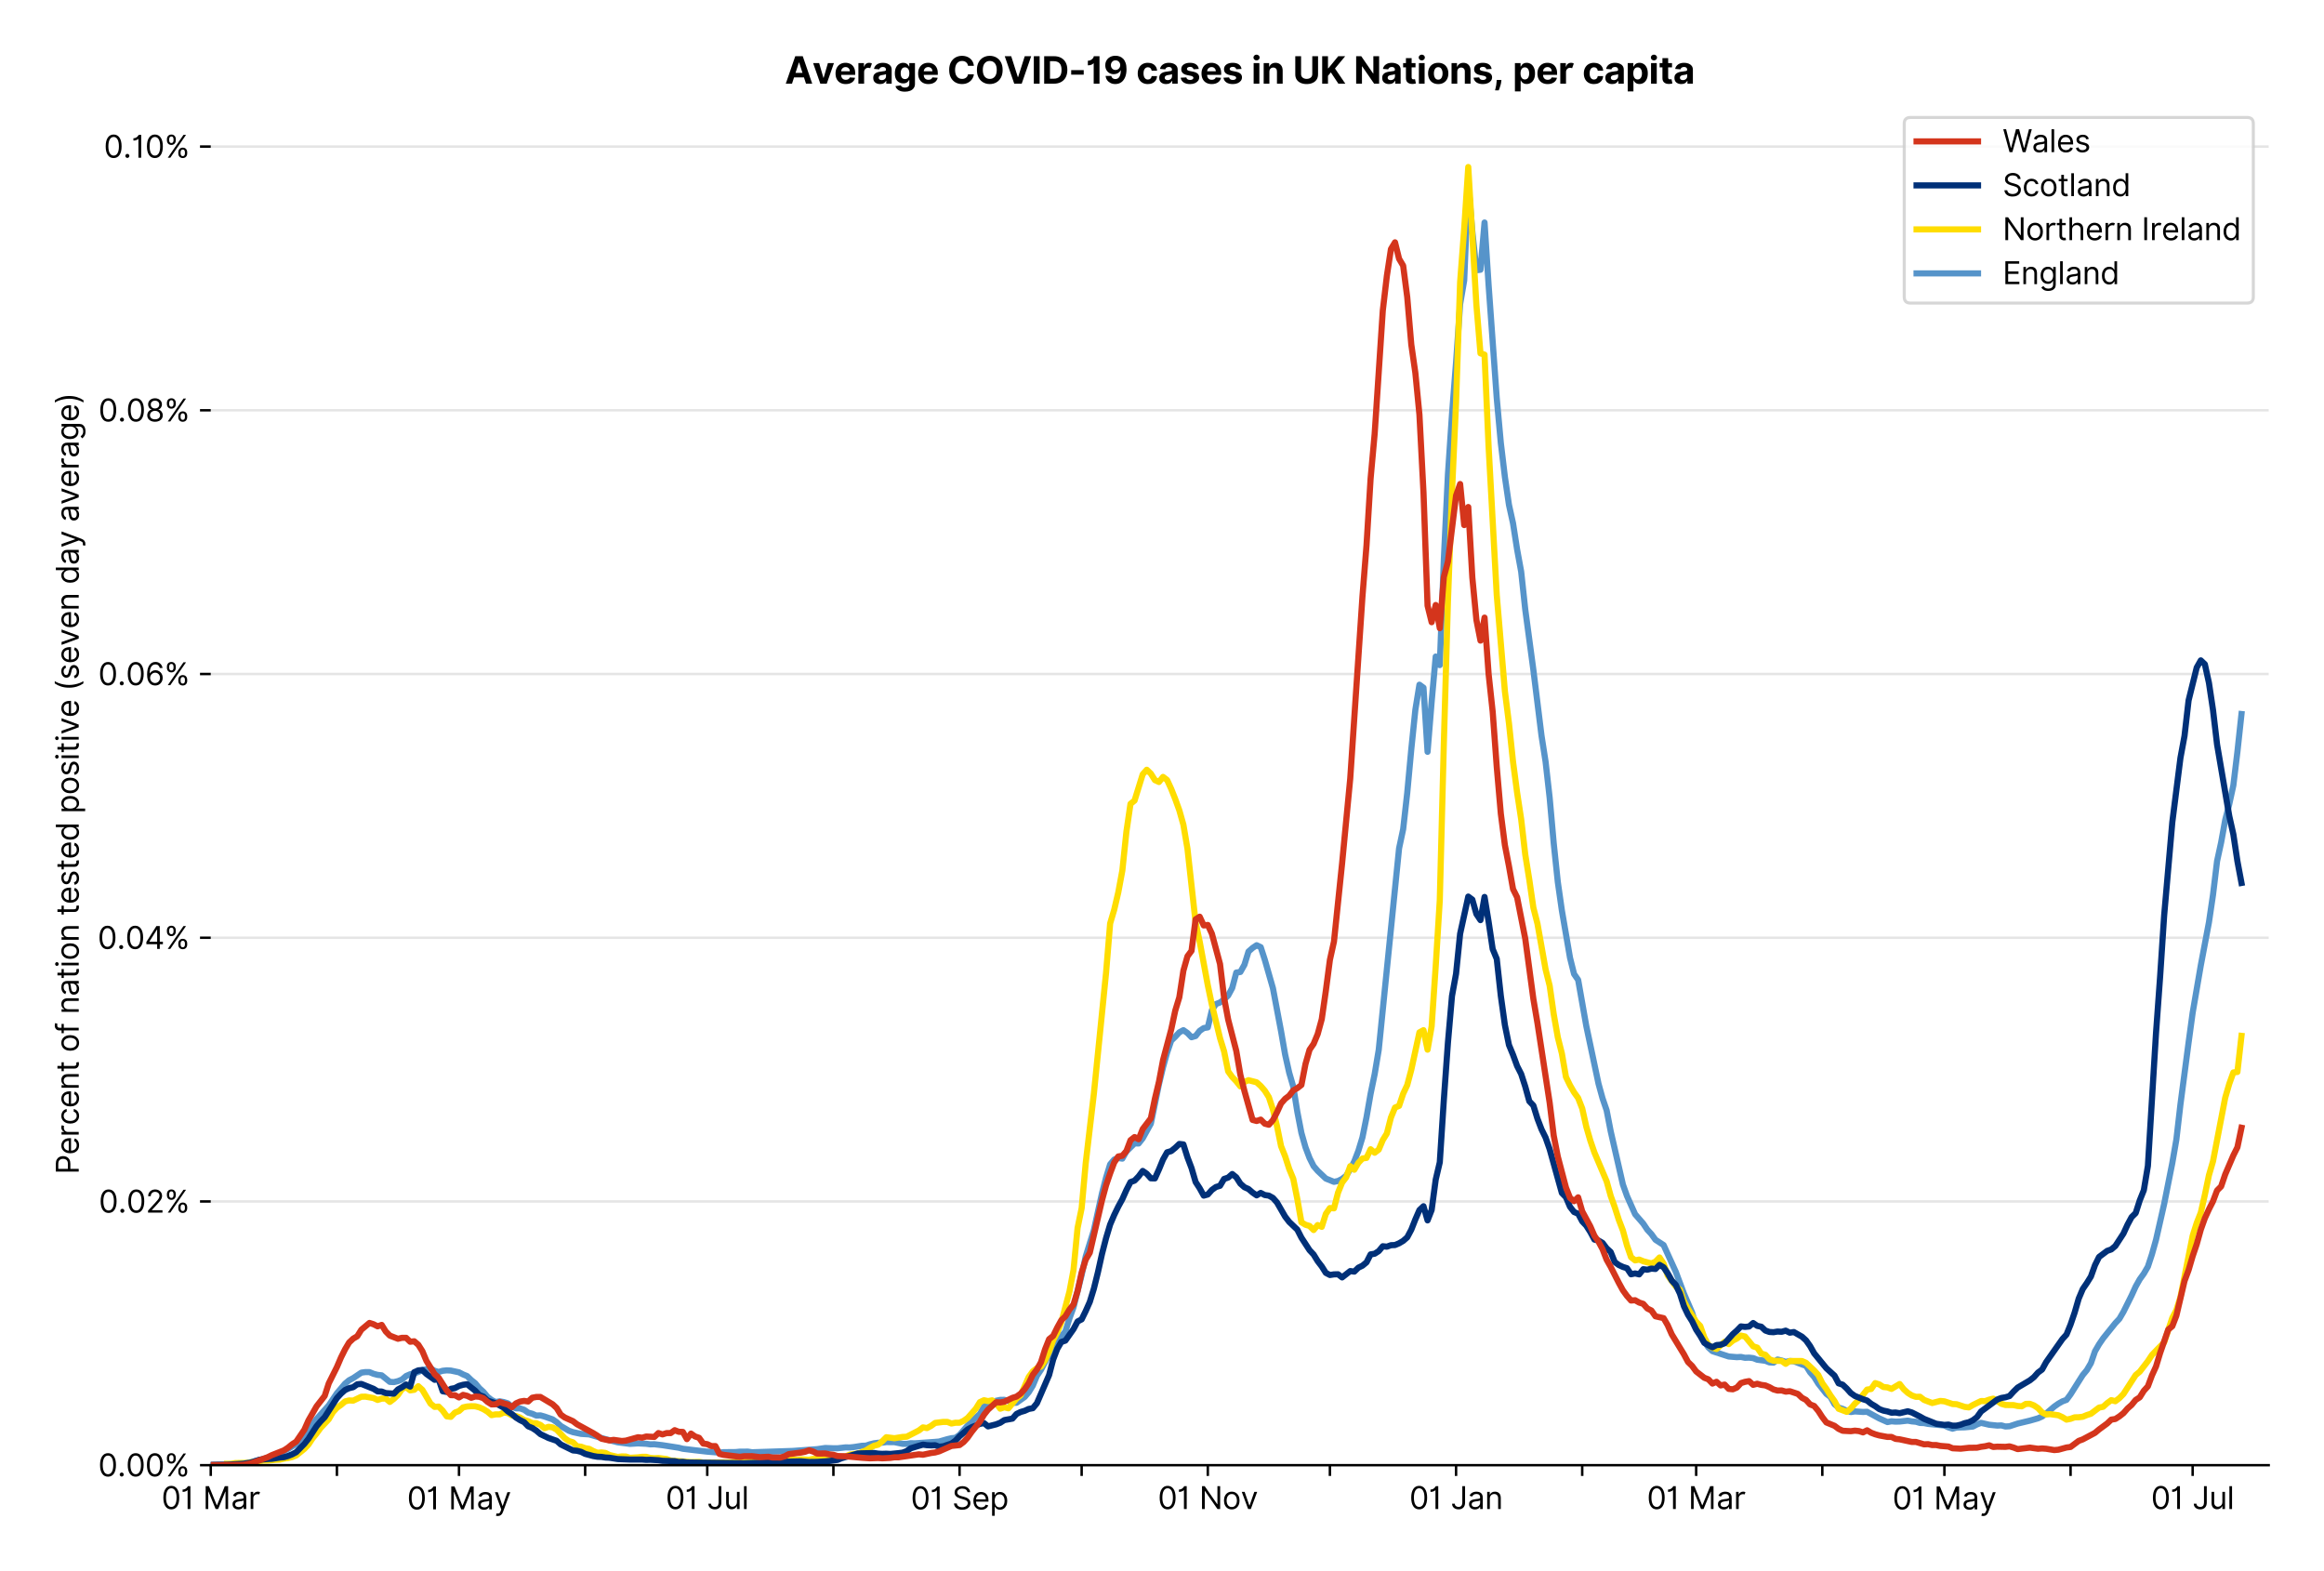 <?xml version="1.0" encoding="utf-8" standalone="no"?>
<!DOCTYPE svg PUBLIC "-//W3C//DTD SVG 1.1//EN"
  "http://www.w3.org/Graphics/SVG/1.1/DTD/svg11.dtd">
<svg version="1.1" viewBox="0 0 756.175 511.234" xmlns="http://www.w3.org/2000/svg" xmlns:xlink="http://www.w3.org/1999/xlink">
 <defs>
  <style type="text/css">*{stroke-linecap:butt;stroke-linejoin:round;}</style>
 </defs>
 <g id="figure_1">
  <g id="patch_1">
   <path d="M 0 511.234 
L 756.175 511.234 
L 756.175 0 
L 0 0 
z
" style="fill:#ffffff;"/>
  </g>
  <g id="axes_1">
   <g id="patch_2">
    <path d="M 68.575 476.745 
L 738.175 476.745 
L 738.175 33.225 
L 68.575 33.225 
z
" style="fill:#ffffff;"/>
   </g>
   <g id="matplotlib.axis_1">
    <g id="xtick_1">
     <g id="line2d_1">
      <defs>
       <path d="M 0 0 
L 0 3.5 
" id="m7521283bbc" style="stroke:#000000;stroke-width:0.8;"/>
      </defs>
      <g>
       <use style="stroke:#000000;stroke-width:0.8;" x="68.575" xlink:href="#m7521283bbc" y="476.745"/>
      </g>
     </g>
     <g id="text_1">
      <!-- 01 Mar -->
      <g transform="translate(52.538 491.018)scale(0.1 -0.1)">
       <defs>
        <path d="M 2000 -64 
Q 1230 -64 806 561 
Q 382 1186 382 2327 
Q 382 3459 809 4088 
Q 1236 4718 2000 4718 
Q 2764 4718 3191 4088 
Q 3618 3459 3618 2327 
Q 3618 1186 3194 561 
Q 2771 -64 2000 -64 
z
M 2000 436 
Q 2509 436 2791 927 
Q 3073 1418 3073 2327 
Q 3073 3234 2789 3730 
Q 2505 4227 2000 4227 
Q 1496 4227 1211 3730 
Q 927 3234 927 2327 
Q 927 1418 1210 927 
Q 1493 436 2000 436 
z
" id="Inter-Regular-30" transform="scale(0.016)"/>
        <path d="M 1973 4655 
L 1973 0 
L 1409 0 
L 1409 3836 
L 1373 3836 
Q 1341 3773 1209 3692 
Q 1077 3611 868 3551 
Q 659 3491 391 3491 
L 391 3964 
Q 661 3964 859 4061 
Q 1057 4159 1190 4291 
Q 1323 4423 1392 4529 
Q 1461 4636 1473 4655 
L 1973 4655 
z
" id="Inter-Regular-31" transform="scale(0.016)"/>
        <path id="Inter-Regular-20" transform="scale(0.016)"/>
        <path d="M 564 4655 
L 1236 4655 
L 2818 791 
L 2873 791 
L 4455 4655 
L 5127 4655 
L 5127 0 
L 4600 0 
L 4600 3536 
L 4555 3536 
L 3100 0 
L 2591 0 
L 1136 3536 
L 1091 3536 
L 1091 0 
L 564 0 
L 564 4655 
z
" id="Inter-Regular-4d" transform="scale(0.016)"/>
        <path d="M 1518 -82 
Q 1186 -82 916 44 
Q 646 170 486 410 
Q 327 650 327 991 
Q 327 1291 445 1478 
Q 564 1666 761 1773 
Q 959 1880 1199 1933 
Q 1439 1986 1682 2018 
Q 2000 2059 2199 2080 
Q 2398 2102 2490 2154 
Q 2582 2207 2582 2336 
L 2582 2355 
Q 2582 2691 2399 2877 
Q 2216 3064 1846 3064 
Q 1461 3064 1243 2895 
Q 1025 2727 936 2536 
L 427 2718 
Q 564 3036 792 3214 
Q 1021 3393 1292 3464 
Q 1564 3536 1827 3536 
Q 1996 3536 2215 3496 
Q 2434 3457 2640 3334 
Q 2846 3211 2982 2963 
Q 3118 2716 3118 2300 
L 3118 0 
L 2582 0 
L 2582 473 
L 2555 473 
Q 2500 359 2373 229 
Q 2246 100 2034 9 
Q 1823 -82 1518 -82 
z
M 1600 400 
Q 1918 400 2137 525 
Q 2357 650 2469 847 
Q 2582 1045 2582 1264 
L 2582 1755 
Q 2548 1714 2433 1681 
Q 2318 1648 2169 1624 
Q 2021 1600 1881 1583 
Q 1741 1566 1655 1555 
Q 1446 1527 1265 1467 
Q 1084 1407 974 1287 
Q 864 1168 864 964 
Q 864 684 1072 542 
Q 1280 400 1600 400 
z
" id="Inter-Regular-61" transform="scale(0.016)"/>
        <path d="M 491 0 
L 491 3491 
L 1009 3491 
L 1009 2964 
L 1046 2964 
Q 1139 3223 1389 3384 
Q 1639 3545 1955 3545 
Q 2100 3545 2209 3511 
Q 2318 3477 2400 3418 
L 2218 2964 
Q 2161 2993 2085 3010 
Q 2009 3027 1909 3027 
Q 1527 3027 1277 2794 
Q 1027 2561 1027 2209 
L 1027 0 
L 491 0 
z
" id="Inter-Regular-72" transform="scale(0.016)"/>
       </defs>
       <use xlink:href="#Inter-Regular-30"/>
       <use x="62.5" xlink:href="#Inter-Regular-31"/>
       <use x="106.676" xlink:href="#Inter-Regular-20"/>
       <use x="134.801" xlink:href="#Inter-Regular-4d"/>
       <use x="225.994" xlink:href="#Inter-Regular-61"/>
       <use x="282.386" xlink:href="#Inter-Regular-72"/>
      </g>
     </g>
    </g>
    <g id="xtick_2">
     <g id="line2d_2">
      <g>
       <use style="stroke:#000000;stroke-width:0.8;" x="109.624" xlink:href="#m7521283bbc" y="476.745"/>
      </g>
     </g>
    </g>
    <g id="xtick_3">
     <g id="line2d_3">
      <g>
       <use style="stroke:#000000;stroke-width:0.8;" x="149.348" xlink:href="#m7521283bbc" y="476.745"/>
      </g>
     </g>
     <g id="text_2">
      <!-- 01 May -->
      <g transform="translate(132.445 491.117)scale(0.1 -0.1)">
       <defs>
        <path d="M 818 -1355 
Q 682 -1355 575 -1333 
Q 468 -1311 427 -1291 
L 564 -818 
Q 857 -893 1053 -814 
Q 1250 -736 1391 -345 
L 1509 -18 
L 218 3491 
L 800 3491 
L 1764 709 
L 1800 709 
L 2764 3491 
L 3346 3491 
L 1846 -564 
Q 1550 -1355 818 -1355 
z
" id="Inter-Regular-79" transform="scale(0.016)"/>
       </defs>
       <use xlink:href="#Inter-Regular-30"/>
       <use x="62.5" xlink:href="#Inter-Regular-31"/>
       <use x="106.676" xlink:href="#Inter-Regular-20"/>
       <use x="134.801" xlink:href="#Inter-Regular-4d"/>
       <use x="225.994" xlink:href="#Inter-Regular-61"/>
       <use x="282.386" xlink:href="#Inter-Regular-79"/>
      </g>
     </g>
    </g>
    <g id="xtick_4">
     <g id="line2d_4">
      <g>
       <use style="stroke:#000000;stroke-width:0.8;" x="190.397" xlink:href="#m7521283bbc" y="476.745"/>
      </g>
     </g>
    </g>
    <g id="xtick_5">
     <g id="line2d_5">
      <g>
       <use style="stroke:#000000;stroke-width:0.8;" x="230.122" xlink:href="#m7521283bbc" y="476.745"/>
      </g>
     </g>
     <g id="text_3">
      <!-- 01 Jul -->
      <g transform="translate(216.578 491.018)scale(0.1 -0.1)">
       <defs>
        <path d="M 2346 4655 
L 2909 4655 
L 2909 1327 
Q 2909 657 2549 296 
Q 2189 -64 1582 -64 
Q 1200 -64 902 76 
Q 605 216 434 475 
Q 264 734 264 1091 
L 818 1091 
Q 818 795 1034 615 
Q 1250 436 1582 436 
Q 1948 436 2147 664 
Q 2346 893 2346 1327 
L 2346 4655 
z
" id="Inter-Regular-4a" transform="scale(0.016)"/>
        <path d="M 2691 1427 
L 2691 3491 
L 3227 3491 
L 3227 0 
L 2691 0 
L 2691 591 
L 2655 591 
Q 2532 325 2273 140 
Q 2014 -45 1618 -45 
Q 1127 -45 809 280 
Q 491 605 491 1273 
L 491 3491 
L 1027 3491 
L 1027 1309 
Q 1027 927 1242 700 
Q 1457 473 1791 473 
Q 1991 473 2199 575 
Q 2407 677 2549 888 
Q 2691 1100 2691 1427 
z
" id="Inter-Regular-75" transform="scale(0.016)"/>
        <path d="M 1027 4655 
L 1027 0 
L 491 0 
L 491 4655 
L 1027 4655 
z
" id="Inter-Regular-6c" transform="scale(0.016)"/>
       </defs>
       <use xlink:href="#Inter-Regular-30"/>
       <use x="62.5" xlink:href="#Inter-Regular-31"/>
       <use x="106.676" xlink:href="#Inter-Regular-20"/>
       <use x="134.801" xlink:href="#Inter-Regular-4a"/>
       <use x="189.063" xlink:href="#Inter-Regular-75"/>
       <use x="247.159" xlink:href="#Inter-Regular-6c"/>
      </g>
     </g>
    </g>
    <g id="xtick_6">
     <g id="line2d_6">
      <g>
       <use style="stroke:#000000;stroke-width:0.8;" x="271.171" xlink:href="#m7521283bbc" y="476.745"/>
      </g>
     </g>
    </g>
    <g id="xtick_7">
     <g id="line2d_7">
      <g>
       <use style="stroke:#000000;stroke-width:0.8;" x="312.22" xlink:href="#m7521283bbc" y="476.745"/>
      </g>
     </g>
     <g id="text_4">
      <!-- 01 Sep -->
      <g transform="translate(296.332 491.117)scale(0.1 -0.1)">
       <defs>
        <path d="M 3109 3491 
Q 3068 3836 2777 4027 
Q 2486 4218 2064 4218 
Q 1600 4218 1318 3999 
Q 1036 3780 1036 3445 
Q 1036 3195 1189 3042 
Q 1343 2889 1553 2803 
Q 1764 2718 1936 2673 
L 2409 2545 
Q 2591 2498 2815 2414 
Q 3039 2330 3244 2185 
Q 3450 2041 3584 1816 
Q 3718 1591 3718 1264 
Q 3718 886 3521 581 
Q 3325 277 2949 97 
Q 2573 -82 2036 -82 
Q 1286 -82 845 272 
Q 405 627 364 1200 
L 946 1200 
Q 968 936 1124 764 
Q 1280 593 1519 510 
Q 1759 427 2036 427 
Q 2359 427 2616 533 
Q 2873 639 3023 828 
Q 3173 1018 3173 1273 
Q 3173 1505 3043 1650 
Q 2914 1795 2702 1886 
Q 2491 1977 2246 2045 
L 1673 2209 
Q 1127 2366 809 2657 
Q 491 2948 491 3418 
Q 491 3809 703 4101 
Q 916 4393 1276 4555 
Q 1636 4718 2082 4718 
Q 2532 4718 2882 4558 
Q 3232 4398 3437 4120 
Q 3643 3843 3655 3491 
L 3109 3491 
z
" id="Inter-Regular-53" transform="scale(0.016)"/>
        <path d="M 1955 -73 
Q 1450 -73 1085 151 
Q 721 375 524 778 
Q 327 1182 327 1718 
Q 327 2255 524 2665 
Q 721 3075 1074 3305 
Q 1427 3536 1900 3536 
Q 2173 3536 2439 3445 
Q 2705 3355 2923 3151 
Q 3141 2948 3270 2614 
Q 3400 2280 3400 1791 
L 3400 1564 
L 866 1564 
Q 884 1005 1183 707 
Q 1482 409 1955 409 
Q 2271 409 2498 545 
Q 2725 682 2827 955 
L 3346 809 
Q 3223 414 2854 170 
Q 2486 -73 1955 -73 
z
M 866 2027 
L 2855 2027 
Q 2855 2470 2595 2762 
Q 2336 3055 1900 3055 
Q 1593 3055 1368 2911 
Q 1143 2768 1013 2533 
Q 884 2298 866 2027 
z
" id="Inter-Regular-65" transform="scale(0.016)"/>
        <path d="M 491 -1309 
L 491 3491 
L 1009 3491 
L 1009 2936 
L 1073 2936 
Q 1132 3027 1237 3169 
Q 1343 3311 1542 3423 
Q 1741 3536 2082 3536 
Q 2523 3536 2859 3315 
Q 3196 3095 3384 2690 
Q 3573 2286 3573 1736 
Q 3573 1182 3384 776 
Q 3196 370 2861 148 
Q 2527 -73 2091 -73 
Q 1755 -73 1552 39 
Q 1350 152 1241 296 
Q 1132 441 1073 536 
L 1027 536 
L 1027 -1309 
L 491 -1309 
z
M 1018 1745 
Q 1018 1152 1276 780 
Q 1534 409 2018 409 
Q 2355 409 2581 587 
Q 2807 766 2921 1069 
Q 3036 1373 3036 1745 
Q 3036 2114 2923 2410 
Q 2811 2707 2585 2881 
Q 2359 3055 2018 3055 
Q 1527 3055 1272 2693 
Q 1018 2332 1018 1745 
z
" id="Inter-Regular-70" transform="scale(0.016)"/>
       </defs>
       <use xlink:href="#Inter-Regular-30"/>
       <use x="62.5" xlink:href="#Inter-Regular-31"/>
       <use x="106.676" xlink:href="#Inter-Regular-20"/>
       <use x="134.801" xlink:href="#Inter-Regular-53"/>
       <use x="198.58" xlink:href="#Inter-Regular-65"/>
       <use x="256.818" xlink:href="#Inter-Regular-70"/>
      </g>
     </g>
    </g>
    <g id="xtick_8">
     <g id="line2d_8">
      <g>
       <use style="stroke:#000000;stroke-width:0.8;" x="351.944" xlink:href="#m7521283bbc" y="476.745"/>
      </g>
     </g>
    </g>
    <g id="xtick_9">
     <g id="line2d_9">
      <g>
       <use style="stroke:#000000;stroke-width:0.8;" x="392.993" xlink:href="#m7521283bbc" y="476.745"/>
      </g>
     </g>
     <g id="text_5">
      <!-- 01 Nov -->
      <g transform="translate(376.722 491.018)scale(0.1 -0.1)">
       <defs>
        <path d="M 4255 4655 
L 4255 0 
L 3709 0 
L 1173 3655 
L 1127 3655 
L 1127 0 
L 564 0 
L 564 4655 
L 1109 4655 
L 3655 991 
L 3700 991 
L 3700 4655 
L 4255 4655 
z
" id="Inter-Regular-4e" transform="scale(0.016)"/>
        <path d="M 1909 -73 
Q 1436 -73 1080 152 
Q 725 377 526 781 
Q 327 1186 327 1727 
Q 327 2273 526 2679 
Q 725 3086 1080 3311 
Q 1436 3536 1909 3536 
Q 2382 3536 2737 3311 
Q 3093 3086 3292 2679 
Q 3491 2273 3491 1727 
Q 3491 1186 3292 781 
Q 3093 377 2737 152 
Q 2382 -73 1909 -73 
z
M 1909 409 
Q 2268 409 2500 593 
Q 2732 777 2843 1077 
Q 2955 1377 2955 1727 
Q 2955 2077 2843 2379 
Q 2732 2682 2500 2868 
Q 2268 3055 1909 3055 
Q 1550 3055 1318 2868 
Q 1086 2682 975 2379 
Q 864 2077 864 1727 
Q 864 1377 975 1077 
Q 1086 777 1318 593 
Q 1550 409 1909 409 
z
" id="Inter-Regular-6f" transform="scale(0.016)"/>
        <path d="M 3346 3491 
L 2055 0 
L 1509 0 
L 218 3491 
L 800 3491 
L 1764 709 
L 1800 709 
L 2764 3491 
L 3346 3491 
z
" id="Inter-Regular-76" transform="scale(0.016)"/>
       </defs>
       <use xlink:href="#Inter-Regular-30"/>
       <use x="62.5" xlink:href="#Inter-Regular-31"/>
       <use x="106.676" xlink:href="#Inter-Regular-20"/>
       <use x="134.801" xlink:href="#Inter-Regular-4e"/>
       <use x="210.085" xlink:href="#Inter-Regular-6f"/>
       <use x="269.744" xlink:href="#Inter-Regular-76"/>
      </g>
     </g>
    </g>
    <g id="xtick_10">
     <g id="line2d_10">
      <g>
       <use style="stroke:#000000;stroke-width:0.8;" x="432.718" xlink:href="#m7521283bbc" y="476.745"/>
      </g>
     </g>
    </g>
    <g id="xtick_11">
     <g id="line2d_11">
      <g>
       <use style="stroke:#000000;stroke-width:0.8;" x="473.766" xlink:href="#m7521283bbc" y="476.745"/>
      </g>
     </g>
     <g id="text_6">
      <!-- 01 Jan -->
      <g transform="translate(458.567 491.018)scale(0.1 -0.1)">
       <defs>
        <path d="M 1027 2100 
L 1027 0 
L 491 0 
L 491 3491 
L 1009 3491 
L 1009 2945 
L 1055 2945 
Q 1177 3211 1427 3373 
Q 1677 3536 2073 3536 
Q 2602 3536 2928 3211 
Q 3255 2886 3255 2218 
L 3255 0 
L 2718 0 
L 2718 2182 
Q 2718 2593 2504 2824 
Q 2291 3055 1918 3055 
Q 1534 3055 1280 2806 
Q 1027 2557 1027 2100 
z
" id="Inter-Regular-6e" transform="scale(0.016)"/>
       </defs>
       <use xlink:href="#Inter-Regular-30"/>
       <use x="62.5" xlink:href="#Inter-Regular-31"/>
       <use x="106.676" xlink:href="#Inter-Regular-20"/>
       <use x="134.801" xlink:href="#Inter-Regular-4a"/>
       <use x="189.063" xlink:href="#Inter-Regular-61"/>
       <use x="245.455" xlink:href="#Inter-Regular-6e"/>
      </g>
     </g>
    </g>
    <g id="xtick_12">
     <g id="line2d_12">
      <g>
       <use style="stroke:#000000;stroke-width:0.8;" x="514.815" xlink:href="#m7521283bbc" y="476.745"/>
      </g>
     </g>
    </g>
    <g id="xtick_13">
     <g id="line2d_13">
      <g>
       <use style="stroke:#000000;stroke-width:0.8;" x="551.892" xlink:href="#m7521283bbc" y="476.745"/>
      </g>
     </g>
     <g id="text_7">
      <!-- 01 Mar -->
      <g transform="translate(535.855 491.018)scale(0.1 -0.1)">
       <use xlink:href="#Inter-Regular-30"/>
       <use x="62.5" xlink:href="#Inter-Regular-31"/>
       <use x="106.676" xlink:href="#Inter-Regular-20"/>
       <use x="134.801" xlink:href="#Inter-Regular-4d"/>
       <use x="225.994" xlink:href="#Inter-Regular-61"/>
       <use x="282.386" xlink:href="#Inter-Regular-72"/>
      </g>
     </g>
    </g>
    <g id="xtick_14">
     <g id="line2d_14">
      <g>
       <use style="stroke:#000000;stroke-width:0.8;" x="592.94" xlink:href="#m7521283bbc" y="476.745"/>
      </g>
     </g>
    </g>
    <g id="xtick_15">
     <g id="line2d_15">
      <g>
       <use style="stroke:#000000;stroke-width:0.8;" x="632.665" xlink:href="#m7521283bbc" y="476.745"/>
      </g>
     </g>
     <g id="text_8">
      <!-- 01 May -->
      <g transform="translate(615.762 491.117)scale(0.1 -0.1)">
       <use xlink:href="#Inter-Regular-30"/>
       <use x="62.5" xlink:href="#Inter-Regular-31"/>
       <use x="106.676" xlink:href="#Inter-Regular-20"/>
       <use x="134.801" xlink:href="#Inter-Regular-4d"/>
       <use x="225.994" xlink:href="#Inter-Regular-61"/>
       <use x="282.386" xlink:href="#Inter-Regular-79"/>
      </g>
     </g>
    </g>
    <g id="xtick_16">
     <g id="line2d_16">
      <g>
       <use style="stroke:#000000;stroke-width:0.8;" x="673.714" xlink:href="#m7521283bbc" y="476.745"/>
      </g>
     </g>
    </g>
    <g id="xtick_17">
     <g id="line2d_17">
      <g>
       <use style="stroke:#000000;stroke-width:0.8;" x="713.438" xlink:href="#m7521283bbc" y="476.745"/>
      </g>
     </g>
     <g id="text_9">
      <!-- 01 Jul -->
      <g transform="translate(699.895 491.018)scale(0.1 -0.1)">
       <use xlink:href="#Inter-Regular-30"/>
       <use x="62.5" xlink:href="#Inter-Regular-31"/>
       <use x="106.676" xlink:href="#Inter-Regular-20"/>
       <use x="134.801" xlink:href="#Inter-Regular-4a"/>
       <use x="189.063" xlink:href="#Inter-Regular-75"/>
       <use x="247.159" xlink:href="#Inter-Regular-6c"/>
      </g>
     </g>
    </g>
   </g>
   <g id="matplotlib.axis_2">
    <g id="ytick_1">
     <g id="line2d_18">
      <path clip-path="url(#pf84b0135f3)" d="M 68.575 476.745 
L 738.175 476.745 
" style="fill:none;stroke:#e5e5e5;stroke-linecap:square;stroke-width:0.8;"/>
     </g>
     <g id="line2d_19">
      <defs>
       <path d="M 0 0 
L -3.5 0 
" id="m043af35941" style="stroke:#000000;stroke-width:0.8;"/>
      </defs>
      <g>
       <use style="stroke:#000000;stroke-width:0.8;" x="68.575" xlink:href="#m043af35941" y="476.745"/>
      </g>
     </g>
     <g id="text_10">
      <!-- 0.00% -->
      <g transform="translate(31.944 480.382)scale(0.1 -0.1)">
       <defs>
        <path d="M 882 -36 
Q 714 -36 593 84 
Q 473 205 473 373 
Q 473 541 593 661 
Q 714 782 882 782 
Q 1050 782 1170 661 
Q 1291 541 1291 373 
Q 1291 205 1170 84 
Q 1050 -36 882 -36 
z
" id="Inter-Regular-2e" transform="scale(0.016)"/>
        <path d="M 2855 873 
L 2855 1118 
Q 2855 1373 2960 1585 
Q 3066 1798 3269 1926 
Q 3473 2055 3764 2055 
Q 4059 2055 4259 1926 
Q 4459 1798 4561 1585 
Q 4664 1373 4664 1118 
L 4664 873 
Q 4664 618 4560 405 
Q 4457 193 4256 64 
Q 4055 -64 3764 -64 
Q 3468 -64 3266 64 
Q 3064 193 2959 405 
Q 2855 618 2855 873 
z
M 536 3536 
L 536 3782 
Q 536 4036 642 4248 
Q 748 4461 951 4589 
Q 1155 4718 1446 4718 
Q 1741 4718 1941 4589 
Q 2141 4461 2243 4248 
Q 2346 4036 2346 3782 
L 2346 3536 
Q 2346 3282 2242 3069 
Q 2139 2857 1937 2728 
Q 1736 2600 1446 2600 
Q 1150 2600 948 2728 
Q 746 2857 641 3069 
Q 536 3282 536 3536 
z
M 709 0 
L 3909 4655 
L 4427 4655 
L 1227 0 
L 709 0 
z
M 3318 1118 
L 3318 873 
Q 3318 661 3418 494 
Q 3518 327 3764 327 
Q 4002 327 4101 494 
Q 4200 661 4200 873 
L 4200 1118 
Q 4200 1330 4104 1497 
Q 4009 1664 3764 1664 
Q 3525 1664 3421 1497 
Q 3318 1330 3318 1118 
z
M 1000 3782 
L 1000 3536 
Q 1000 3325 1100 3158 
Q 1200 2991 1446 2991 
Q 1684 2991 1783 3158 
Q 1882 3325 1882 3536 
L 1882 3782 
Q 1882 3993 1786 4160 
Q 1691 4327 1446 4327 
Q 1207 4327 1103 4160 
Q 1000 3993 1000 3782 
z
" id="Inter-Regular-25" transform="scale(0.016)"/>
       </defs>
       <use xlink:href="#Inter-Regular-30"/>
       <use x="62.5" xlink:href="#Inter-Regular-2e"/>
       <use x="90.057" xlink:href="#Inter-Regular-30"/>
       <use x="152.557" xlink:href="#Inter-Regular-30"/>
       <use x="215.057" xlink:href="#Inter-Regular-25"/>
      </g>
     </g>
    </g>
    <g id="ytick_2">
     <g id="line2d_20">
      <path clip-path="url(#pf84b0135f3)" d="M 68.575 390.934 
L 738.175 390.934 
" style="fill:none;stroke:#e5e5e5;stroke-linecap:square;stroke-width:0.8;"/>
     </g>
     <g id="line2d_21">
      <g>
       <use style="stroke:#000000;stroke-width:0.8;" x="68.575" xlink:href="#m043af35941" y="390.934"/>
      </g>
     </g>
     <g id="text_11">
      <!-- 0.02% -->
      <g transform="translate(32.142 394.57)scale(0.1 -0.1)">
       <defs>
        <path d="M 482 0 
L 482 409 
L 2018 2091 
Q 2289 2386 2464 2605 
Q 2639 2825 2724 3019 
Q 2809 3214 2809 3427 
Q 2809 3795 2553 4011 
Q 2298 4227 1918 4227 
Q 1514 4227 1275 3985 
Q 1036 3743 1036 3345 
L 500 3345 
Q 500 3755 688 4064 
Q 877 4373 1203 4545 
Q 1530 4718 1936 4718 
Q 2346 4718 2661 4545 
Q 2977 4373 3156 4079 
Q 3336 3786 3336 3427 
Q 3336 3170 3244 2926 
Q 3152 2682 2926 2383 
Q 2700 2084 2300 1655 
L 1255 536 
L 1255 500 
L 3418 500 
L 3418 0 
L 482 0 
z
" id="Inter-Regular-32" transform="scale(0.016)"/>
       </defs>
       <use xlink:href="#Inter-Regular-30"/>
       <use x="62.5" xlink:href="#Inter-Regular-2e"/>
       <use x="90.057" xlink:href="#Inter-Regular-30"/>
       <use x="152.557" xlink:href="#Inter-Regular-32"/>
       <use x="213.068" xlink:href="#Inter-Regular-25"/>
      </g>
     </g>
    </g>
    <g id="ytick_3">
     <g id="line2d_22">
      <path clip-path="url(#pf84b0135f3)" d="M 68.575 305.122 
L 738.175 305.122 
" style="fill:none;stroke:#e5e5e5;stroke-linecap:square;stroke-width:0.8;"/>
     </g>
     <g id="line2d_23">
      <g>
       <use style="stroke:#000000;stroke-width:0.8;" x="68.575" xlink:href="#m043af35941" y="305.122"/>
      </g>
     </g>
     <g id="text_12">
      <!-- 0.04% -->
      <g transform="translate(31.773 308.759)scale(0.1 -0.1)">
       <defs>
        <path d="M 373 955 
L 373 1418 
L 2418 4655 
L 3100 4655 
L 3100 1455 
L 3736 1455 
L 3736 955 
L 3100 955 
L 3100 0 
L 2564 0 
L 2564 955 
L 373 955 
z
M 2564 1455 
L 2564 3936 
L 2527 3936 
L 982 1491 
L 982 1455 
L 2564 1455 
z
" id="Inter-Regular-34" transform="scale(0.016)"/>
       </defs>
       <use xlink:href="#Inter-Regular-30"/>
       <use x="62.5" xlink:href="#Inter-Regular-2e"/>
       <use x="90.057" xlink:href="#Inter-Regular-30"/>
       <use x="152.557" xlink:href="#Inter-Regular-34"/>
       <use x="216.761" xlink:href="#Inter-Regular-25"/>
      </g>
     </g>
    </g>
    <g id="ytick_4">
     <g id="line2d_24">
      <path clip-path="url(#pf84b0135f3)" d="M 68.575 219.311 
L 738.175 219.311 
" style="fill:none;stroke:#e5e5e5;stroke-linecap:square;stroke-width:0.8;"/>
     </g>
     <g id="line2d_25">
      <g>
       <use style="stroke:#000000;stroke-width:0.8;" x="68.575" xlink:href="#m043af35941" y="219.311"/>
      </g>
     </g>
     <g id="text_13">
      <!-- 0.06% -->
      <g transform="translate(31.958 222.947)scale(0.1 -0.1)">
       <defs>
        <path d="M 2027 -64 
Q 1741 -59 1454 45 
Q 1168 150 932 399 
Q 696 648 552 1074 
Q 409 1500 409 2145 
Q 409 3386 861 4056 
Q 1314 4727 2100 4727 
Q 2686 4727 3073 4384 
Q 3461 4041 3546 3491 
L 2991 3491 
Q 2914 3811 2691 4019 
Q 2468 4227 2100 4227 
Q 1559 4227 1249 3755 
Q 939 3284 936 2427 
L 973 2427 
Q 1164 2716 1461 2880 
Q 1759 3045 2118 3045 
Q 2518 3045 2850 2846 
Q 3182 2648 3382 2299 
Q 3582 1950 3582 1500 
Q 3582 1068 3389 710 
Q 3196 352 2847 142 
Q 2498 -68 2027 -64 
z
M 2027 436 
Q 2314 436 2542 579 
Q 2771 723 2903 964 
Q 3036 1205 3036 1500 
Q 3036 1789 2908 2026 
Q 2780 2264 2556 2404 
Q 2332 2545 2046 2545 
Q 1757 2545 1525 2397 
Q 1293 2250 1157 2010 
Q 1021 1770 1018 1491 
Q 1018 1214 1149 973 
Q 1280 732 1508 584 
Q 1736 436 2027 436 
z
" id="Inter-Regular-36" transform="scale(0.016)"/>
       </defs>
       <use xlink:href="#Inter-Regular-30"/>
       <use x="62.5" xlink:href="#Inter-Regular-2e"/>
       <use x="90.057" xlink:href="#Inter-Regular-30"/>
       <use x="152.557" xlink:href="#Inter-Regular-36"/>
       <use x="214.915" xlink:href="#Inter-Regular-25"/>
      </g>
     </g>
    </g>
    <g id="ytick_5">
     <g id="line2d_26">
      <path clip-path="url(#pf84b0135f3)" d="M 68.575 133.499 
L 738.175 133.499 
" style="fill:none;stroke:#e5e5e5;stroke-linecap:square;stroke-width:0.8;"/>
     </g>
     <g id="line2d_27">
      <g>
       <use style="stroke:#000000;stroke-width:0.8;" x="68.575" xlink:href="#m043af35941" y="133.499"/>
      </g>
     </g>
     <g id="text_14">
      <!-- 0.08% -->
      <g transform="translate(32.028 137.136)scale(0.1 -0.1)">
       <defs>
        <path d="M 1973 -64 
Q 1505 -64 1147 103 
Q 789 270 589 564 
Q 389 859 391 1236 
Q 389 1532 507 1783 
Q 625 2034 830 2203 
Q 1036 2373 1291 2418 
L 1291 2445 
Q 957 2532 759 2821 
Q 561 3111 564 3482 
Q 561 3836 743 4115 
Q 925 4395 1244 4556 
Q 1564 4718 1973 4718 
Q 2377 4718 2695 4556 
Q 3014 4395 3197 4115 
Q 3380 3836 3382 3482 
Q 3380 3111 3181 2821 
Q 2982 2532 2655 2445 
L 2655 2418 
Q 2907 2373 3109 2203 
Q 3311 2034 3431 1783 
Q 3552 1532 3555 1236 
Q 3552 859 3351 564 
Q 3150 270 2794 103 
Q 2439 -64 1973 -64 
z
M 1973 436 
Q 2446 436 2722 662 
Q 2998 889 3000 1264 
Q 2998 1527 2864 1729 
Q 2730 1932 2499 2048 
Q 2268 2164 1973 2164 
Q 1675 2164 1442 2048 
Q 1209 1932 1076 1729 
Q 943 1527 946 1264 
Q 943 889 1218 662 
Q 1493 436 1973 436 
z
M 1973 2645 
Q 2348 2645 2591 2864 
Q 2834 3084 2836 3445 
Q 2834 3800 2596 4013 
Q 2359 4227 1973 4227 
Q 1582 4227 1344 4013 
Q 1107 3800 1109 3445 
Q 1107 3084 1349 2864 
Q 1591 2645 1973 2645 
z
" id="Inter-Regular-38" transform="scale(0.016)"/>
       </defs>
       <use xlink:href="#Inter-Regular-30"/>
       <use x="62.5" xlink:href="#Inter-Regular-2e"/>
       <use x="90.057" xlink:href="#Inter-Regular-30"/>
       <use x="152.557" xlink:href="#Inter-Regular-38"/>
       <use x="214.205" xlink:href="#Inter-Regular-25"/>
      </g>
     </g>
    </g>
    <g id="ytick_6">
     <g id="line2d_28">
      <path clip-path="url(#pf84b0135f3)" d="M 68.575 47.688 
L 738.175 47.688 
" style="fill:none;stroke:#e5e5e5;stroke-linecap:square;stroke-width:0.8;"/>
     </g>
     <g id="line2d_29">
      <g>
       <use style="stroke:#000000;stroke-width:0.8;" x="68.575" xlink:href="#m043af35941" y="47.688"/>
      </g>
     </g>
     <g id="text_15">
      <!-- 0.10% -->
      <g transform="translate(33.777 51.325)scale(0.1 -0.1)">
       <use xlink:href="#Inter-Regular-30"/>
       <use x="62.5" xlink:href="#Inter-Regular-2e"/>
       <use x="90.057" xlink:href="#Inter-Regular-31"/>
       <use x="134.233" xlink:href="#Inter-Regular-30"/>
       <use x="196.733" xlink:href="#Inter-Regular-25"/>
      </g>
     </g>
    </g>
    <g id="text_16">
     <!-- Percent of nation tested positive (seven day average) -->
     <g transform="translate(25.614 382.124)rotate(-90)scale(0.1 -0.1)">
      <defs>
       <path d="M 564 0 
L 564 4655 
L 2136 4655 
Q 2684 4655 3033 4458 
Q 3382 4261 3550 3927 
Q 3718 3593 3718 3182 
Q 3718 2770 3551 2434 
Q 3384 2098 3036 1899 
Q 2689 1700 2146 1700 
L 1127 1700 
L 1127 0 
L 564 0 
z
M 1127 2200 
L 2127 2200 
Q 2689 2200 2926 2482 
Q 3164 2764 3164 3182 
Q 3164 3602 2925 3878 
Q 2686 4155 2118 4155 
L 1127 4155 
L 1127 2200 
z
" id="Inter-Regular-50" transform="scale(0.016)"/>
       <path d="M 1909 -73 
Q 1418 -73 1063 159 
Q 709 391 518 798 
Q 327 1205 327 1727 
Q 327 2259 524 2667 
Q 721 3075 1074 3305 
Q 1427 3536 1900 3536 
Q 2268 3536 2563 3400 
Q 2859 3264 3047 3018 
Q 3236 2773 3282 2445 
L 2746 2445 
Q 2684 2684 2474 2869 
Q 2264 3055 1909 3055 
Q 1439 3055 1151 2697 
Q 864 2339 864 1745 
Q 864 1139 1148 774 
Q 1432 409 1909 409 
Q 2223 409 2447 570 
Q 2671 732 2746 1018 
L 3282 1018 
Q 3236 709 3058 462 
Q 2880 216 2588 71 
Q 2296 -73 1909 -73 
z
" id="Inter-Regular-63" transform="scale(0.016)"/>
       <path d="M 2009 3491 
L 2009 3036 
L 1264 3036 
L 1264 1000 
Q 1264 773 1331 660 
Q 1398 548 1503 510 
Q 1609 473 1727 473 
Q 1816 473 1873 483 
Q 1930 493 1964 500 
L 2073 18 
Q 2018 -2 1920 -23 
Q 1823 -45 1673 -45 
Q 1446 -45 1228 52 
Q 1011 150 869 350 
Q 727 550 727 855 
L 727 3036 
L 200 3036 
L 200 3491 
L 727 3491 
L 727 4327 
L 1264 4327 
L 1264 3491 
L 2009 3491 
z
" id="Inter-Regular-74" transform="scale(0.016)"/>
       <path d="M 2046 3491 
L 2046 3036 
L 1264 3036 
L 1264 0 
L 727 0 
L 727 3036 
L 164 3036 
L 164 3491 
L 727 3491 
L 727 3973 
Q 727 4273 868 4473 
Q 1009 4673 1234 4773 
Q 1459 4873 1709 4873 
Q 1907 4873 2032 4841 
Q 2157 4809 2218 4782 
L 2064 4318 
Q 2023 4332 1951 4352 
Q 1880 4373 1764 4373 
Q 1498 4373 1381 4239 
Q 1264 4105 1264 3845 
L 1264 3491 
L 2046 3491 
z
" id="Inter-Regular-66" transform="scale(0.016)"/>
       <path d="M 491 0 
L 491 3491 
L 1027 3491 
L 1027 0 
L 491 0 
z
M 764 4073 
Q 607 4073 494 4179 
Q 382 4286 382 4436 
Q 382 4586 494 4693 
Q 607 4800 764 4800 
Q 921 4800 1033 4693 
Q 1146 4586 1146 4436 
Q 1146 4286 1033 4179 
Q 921 4073 764 4073 
z
" id="Inter-Regular-69" transform="scale(0.016)"/>
       <path d="M 2964 2709 
L 2482 2573 
Q 2411 2755 2245 2914 
Q 2080 3073 1727 3073 
Q 1407 3073 1194 2926 
Q 982 2780 982 2555 
Q 982 2355 1127 2239 
Q 1273 2123 1582 2045 
L 2100 1918 
Q 3027 1691 3027 973 
Q 3027 673 2855 436 
Q 2684 200 2377 63 
Q 2071 -73 1664 -73 
Q 1130 -73 780 159 
Q 430 391 336 836 
L 846 964 
Q 989 400 1655 400 
Q 2030 400 2251 560 
Q 2473 720 2473 945 
Q 2473 1316 1955 1436 
L 1373 1573 
Q 893 1686 669 1926 
Q 446 2166 446 2527 
Q 446 2823 613 3050 
Q 780 3277 1069 3406 
Q 1359 3536 1727 3536 
Q 2246 3536 2542 3309 
Q 2839 3082 2964 2709 
z
" id="Inter-Regular-73" transform="scale(0.016)"/>
       <path d="M 1809 -73 
Q 1373 -73 1039 148 
Q 705 370 516 776 
Q 327 1182 327 1736 
Q 327 2286 516 2690 
Q 705 3095 1041 3315 
Q 1377 3536 1818 3536 
Q 2159 3536 2358 3423 
Q 2557 3311 2662 3169 
Q 2768 3027 2827 2936 
L 2873 2936 
L 2873 4655 
L 3409 4655 
L 3409 0 
L 2891 0 
L 2891 536 
L 2827 536 
Q 2768 441 2659 296 
Q 2550 152 2348 39 
Q 2146 -73 1809 -73 
z
M 1882 409 
Q 2366 409 2624 780 
Q 2882 1152 2882 1745 
Q 2882 2332 2627 2693 
Q 2373 3055 1882 3055 
Q 1541 3055 1315 2881 
Q 1089 2707 976 2410 
Q 864 2114 864 1745 
Q 864 1373 978 1069 
Q 1093 766 1319 587 
Q 1546 409 1882 409 
z
" id="Inter-Regular-64" transform="scale(0.016)"/>
       <path d="M 682 1964 
Q 682 2823 906 3544 
Q 1130 4266 1546 4873 
L 2018 4873 
Q 1800 4573 1623 4095 
Q 1446 3618 1341 3061 
Q 1236 2505 1236 1964 
Q 1236 1423 1341 866 
Q 1446 309 1623 -168 
Q 1800 -645 2018 -945 
L 1546 -945 
Q 1130 -339 906 383 
Q 682 1105 682 1964 
z
" id="Inter-Regular-28" transform="scale(0.016)"/>
       <path d="M 1900 -1382 
Q 1316 -1382 976 -1169 
Q 636 -957 473 -682 
L 900 -382 
Q 973 -477 1084 -601 
Q 1196 -725 1390 -817 
Q 1584 -909 1900 -909 
Q 2323 -909 2598 -704 
Q 2873 -500 2873 -64 
L 2873 645 
L 2827 645 
Q 2768 550 2660 410 
Q 2552 270 2351 162 
Q 2150 55 1809 55 
Q 1386 55 1051 255 
Q 716 455 521 836 
Q 327 1218 327 1764 
Q 327 2300 516 2699 
Q 705 3098 1041 3317 
Q 1377 3536 1818 3536 
Q 2159 3536 2360 3423 
Q 2561 3311 2669 3169 
Q 2777 3027 2836 2936 
L 2891 2936 
L 2891 3491 
L 3409 3491 
L 3409 -100 
Q 3409 -550 3205 -833 
Q 3002 -1116 2660 -1249 
Q 2318 -1382 1900 -1382 
z
M 1882 536 
Q 2366 536 2624 864 
Q 2882 1193 2882 1773 
Q 2882 2339 2627 2697 
Q 2373 3055 1882 3055 
Q 1541 3055 1315 2882 
Q 1089 2709 976 2418 
Q 864 2127 864 1773 
Q 864 1227 1120 881 
Q 1377 536 1882 536 
z
" id="Inter-Regular-67" transform="scale(0.016)"/>
       <path d="M 1638 1940 
Q 1638 1081 1414 359 
Q 1191 -362 775 -969 
L 302 -969 
Q 520 -669 697 -191 
Q 875 286 979 842 
Q 1084 1399 1084 1940 
Q 1084 2481 979 3038 
Q 875 3595 697 4072 
Q 520 4549 302 4849 
L 775 4849 
Q 1191 4243 1414 3521 
Q 1638 2799 1638 1940 
z
" id="Inter-Regular-29" transform="scale(0.016)"/>
      </defs>
      <use xlink:href="#Inter-Regular-50"/>
      <use x="63.494" xlink:href="#Inter-Regular-65"/>
      <use x="121.733" xlink:href="#Inter-Regular-72"/>
      <use x="160.085" xlink:href="#Inter-Regular-63"/>
      <use x="215.909" xlink:href="#Inter-Regular-65"/>
      <use x="274.148" xlink:href="#Inter-Regular-6e"/>
      <use x="332.671" xlink:href="#Inter-Regular-74"/>
      <use x="369.034" xlink:href="#Inter-Regular-20"/>
      <use x="397.159" xlink:href="#Inter-Regular-6f"/>
      <use x="456.818" xlink:href="#Inter-Regular-66"/>
      <use x="492.898" xlink:href="#Inter-Regular-20"/>
      <use x="521.023" xlink:href="#Inter-Regular-6e"/>
      <use x="579.546" xlink:href="#Inter-Regular-61"/>
      <use x="635.938" xlink:href="#Inter-Regular-74"/>
      <use x="672.301" xlink:href="#Inter-Regular-69"/>
      <use x="696.023" xlink:href="#Inter-Regular-6f"/>
      <use x="755.682" xlink:href="#Inter-Regular-6e"/>
      <use x="814.205" xlink:href="#Inter-Regular-20"/>
      <use x="842.33" xlink:href="#Inter-Regular-74"/>
      <use x="878.693" xlink:href="#Inter-Regular-65"/>
      <use x="936.932" xlink:href="#Inter-Regular-73"/>
      <use x="989.205" xlink:href="#Inter-Regular-74"/>
      <use x="1025.568" xlink:href="#Inter-Regular-65"/>
      <use x="1083.807" xlink:href="#Inter-Regular-64"/>
      <use x="1145.881" xlink:href="#Inter-Regular-20"/>
      <use x="1174.006" xlink:href="#Inter-Regular-70"/>
      <use x="1234.943" xlink:href="#Inter-Regular-6f"/>
      <use x="1294.602" xlink:href="#Inter-Regular-73"/>
      <use x="1346.875" xlink:href="#Inter-Regular-69"/>
      <use x="1370.597" xlink:href="#Inter-Regular-74"/>
      <use x="1406.96" xlink:href="#Inter-Regular-69"/>
      <use x="1430.682" xlink:href="#Inter-Regular-76"/>
      <use x="1486.364" xlink:href="#Inter-Regular-65"/>
      <use x="1544.603" xlink:href="#Inter-Regular-20"/>
      <use x="1572.728" xlink:href="#Inter-Regular-28"/>
      <use x="1608.949" xlink:href="#Inter-Regular-73"/>
      <use x="1661.222" xlink:href="#Inter-Regular-65"/>
      <use x="1719.46" xlink:href="#Inter-Regular-76"/>
      <use x="1775.142" xlink:href="#Inter-Regular-65"/>
      <use x="1833.381" xlink:href="#Inter-Regular-6e"/>
      <use x="1891.904" xlink:href="#Inter-Regular-20"/>
      <use x="1920.029" xlink:href="#Inter-Regular-64"/>
      <use x="1982.103" xlink:href="#Inter-Regular-61"/>
      <use x="2038.495" xlink:href="#Inter-Regular-79"/>
      <use x="2094.176" xlink:href="#Inter-Regular-20"/>
      <use x="2122.301" xlink:href="#Inter-Regular-61"/>
      <use x="2178.694" xlink:href="#Inter-Regular-76"/>
      <use x="2234.375" xlink:href="#Inter-Regular-65"/>
      <use x="2292.614" xlink:href="#Inter-Regular-72"/>
      <use x="2330.966" xlink:href="#Inter-Regular-61"/>
      <use x="2387.358" xlink:href="#Inter-Regular-67"/>
      <use x="2448.296" xlink:href="#Inter-Regular-65"/>
      <use x="2506.535" xlink:href="#Inter-Regular-29"/>
     </g>
    </g>
   </g>
   <g id="line2d_30">
    <path clip-path="url(#pf84b0135f3)" d="M 27.526 476.73 
L 48.713 476.743 
L 68.575 476.686 
L 77.844 476.349 
L 80.492 476.064 
L 87.113 474.325 
L 89.761 473.375 
L 93.734 471.453 
L 96.382 469.791 
L 99.031 466.731 
L 100.355 465.264 
L 103.003 461.729 
L 106.975 457.291 
L 109.624 453.348 
L 112.272 450.208 
L 113.596 449.107 
L 114.92 448.412 
L 117.569 446.632 
L 118.893 446.451 
L 120.217 446.462 
L 121.541 447.008 
L 122.865 447.357 
L 124.19 447.503 
L 126.838 449.64 
L 128.162 449.711 
L 129.486 449.398 
L 130.81 448.867 
L 132.134 447.73 
L 133.459 447.155 
L 134.783 446.885 
L 136.107 446.411 
L 137.431 445.783 
L 140.079 445.242 
L 141.404 446.04 
L 142.728 446.405 
L 144.052 446.023 
L 145.376 445.884 
L 146.7 445.959 
L 149.348 446.523 
L 150.673 447.208 
L 151.997 447.755 
L 153.321 449.043 
L 154.645 450.095 
L 155.969 451.691 
L 157.293 452.893 
L 158.618 454.484 
L 159.942 455.517 
L 161.266 456.203 
L 162.59 455.967 
L 163.914 456.208 
L 165.238 456.62 
L 166.562 457.702 
L 167.887 458.238 
L 169.211 458.264 
L 170.535 458.717 
L 171.859 459.65 
L 173.183 460.011 
L 174.507 460.6 
L 175.832 460.537 
L 177.156 460.905 
L 179.804 461.834 
L 181.128 462.737 
L 182.452 463.976 
L 185.101 465.534 
L 186.425 465.992 
L 189.073 466.557 
L 191.721 466.734 
L 197.018 468.278 
L 200.99 469.297 
L 204.963 469.806 
L 207.611 469.65 
L 210.26 469.778 
L 211.584 469.963 
L 212.908 469.929 
L 215.556 470.242 
L 220.853 471.068 
L 222.177 471.404 
L 226.149 471.886 
L 230.122 472.339 
L 234.094 472.655 
L 235.419 472.512 
L 239.391 472.477 
L 240.715 472.348 
L 243.363 472.335 
L 244.688 472.539 
L 257.929 472.109 
L 265.874 471.532 
L 268.522 471.147 
L 271.171 471.244 
L 272.495 471.247 
L 275.143 470.951 
L 276.467 470.983 
L 277.791 470.849 
L 280.44 470.435 
L 281.764 470.388 
L 283.088 469.939 
L 284.412 469.622 
L 285.736 469.456 
L 287.061 469.413 
L 288.385 469.226 
L 291.033 469.245 
L 293.681 469.791 
L 295.005 469.815 
L 296.33 469.599 
L 297.654 469.634 
L 304.275 469.159 
L 305.599 469.043 
L 308.247 468.278 
L 309.571 467.971 
L 310.895 467.832 
L 312.22 466.888 
L 314.868 463.819 
L 317.516 461.254 
L 318.84 460.079 
L 320.164 457.681 
L 321.489 456.513 
L 322.813 456.256 
L 324.137 455.782 
L 325.461 455.494 
L 326.785 455.476 
L 328.109 455.856 
L 329.434 456.472 
L 330.758 456.428 
L 333.406 454.545 
L 334.73 453 
L 336.054 450.853 
L 337.378 447.679 
L 338.703 445.714 
L 342.675 438.295 
L 343.999 436.371 
L 346.648 433.242 
L 347.972 429.017 
L 349.296 425.356 
L 351.944 414.853 
L 353.268 408.828 
L 355.917 400.269 
L 358.565 388.26 
L 359.889 383.175 
L 361.213 378.858 
L 362.537 377.293 
L 363.862 376.798 
L 365.186 376.997 
L 366.51 374.648 
L 369.158 372.042 
L 370.482 372.07 
L 371.806 370.397 
L 374.455 365.61 
L 377.103 352.736 
L 378.427 347.242 
L 379.751 342.483 
L 381.076 338.61 
L 382.4 337.335 
L 383.724 335.905 
L 385.048 335.199 
L 386.372 336.126 
L 387.696 337.497 
L 389.02 337.1 
L 390.345 335.422 
L 391.669 334.519 
L 392.993 334.299 
L 394.317 328.675 
L 395.641 326.692 
L 396.965 326.189 
L 398.29 325.208 
L 399.614 323.921 
L 400.938 321.452 
L 402.262 316.45 
L 403.586 316.263 
L 404.91 313.916 
L 406.235 309.611 
L 407.559 308.449 
L 408.883 307.557 
L 410.207 308.185 
L 411.531 312.27 
L 414.179 321.529 
L 416.828 335.547 
L 418.152 343.132 
L 419.476 349.039 
L 420.8 353.583 
L 422.124 361.774 
L 423.449 368.633 
L 424.773 373.294 
L 426.097 376.803 
L 427.421 379.435 
L 428.745 380.97 
L 431.393 383.479 
L 434.042 384.546 
L 435.366 384.274 
L 436.69 383.6 
L 438.014 382.576 
L 439.338 380.438 
L 440.663 377.862 
L 441.987 374.423 
L 443.311 370.073 
L 444.635 363.519 
L 445.959 355.916 
L 447.283 349.512 
L 448.607 341.605 
L 455.228 276.03 
L 456.552 269.812 
L 457.877 258.042 
L 459.201 243.799 
L 460.525 230.949 
L 461.849 222.791 
L 463.173 223.764 
L 464.497 244.626 
L 465.821 228.324 
L 467.146 213.629 
L 468.47 216.407 
L 469.794 181.993 
L 471.118 154.471 
L 472.442 134.889 
L 473.766 117.959 
L 475.091 98.948 
L 476.415 91.243 
L 477.739 59.587 
L 479.063 75.345 
L 480.387 87.951 
L 481.711 87.765 
L 483.035 72.403 
L 484.36 92.794 
L 487.008 129.566 
L 488.332 144.114 
L 489.656 155.177 
L 490.98 164.257 
L 492.305 170.285 
L 493.629 178.765 
L 494.953 186.003 
L 496.277 198.282 
L 498.925 218 
L 501.574 239.392 
L 502.898 247.861 
L 504.222 259.572 
L 505.546 274.398 
L 506.87 286.962 
L 508.194 296.234 
L 510.843 311.627 
L 512.167 316.933 
L 513.491 318.837 
L 516.139 333.829 
L 520.112 352.591 
L 521.436 357.403 
L 522.76 361.273 
L 524.084 368.102 
L 528.057 385.433 
L 529.381 389.146 
L 532.029 395.092 
L 534.678 398.144 
L 536.002 400.122 
L 537.326 401.559 
L 538.65 403.391 
L 541.298 405.118 
L 545.271 413.843 
L 547.919 420.934 
L 550.567 427.069 
L 551.892 431.389 
L 553.216 434.067 
L 554.54 436.455 
L 555.864 438.436 
L 557.188 439.649 
L 562.485 441.381 
L 565.133 441.593 
L 566.457 441.523 
L 567.781 441.798 
L 569.106 441.754 
L 570.43 441.903 
L 571.754 442.423 
L 574.402 442.773 
L 575.726 443.293 
L 577.05 443.383 
L 578.375 442.366 
L 579.699 442.686 
L 581.023 443.125 
L 582.347 442.845 
L 583.671 442.926 
L 586.32 443.957 
L 587.644 444.418 
L 588.968 446.532 
L 590.292 448.038 
L 591.616 450.181 
L 594.265 453.529 
L 595.589 454.536 
L 596.913 456.896 
L 598.237 458 
L 599.561 458.428 
L 600.885 459.029 
L 602.209 459.449 
L 603.534 459.247 
L 606.182 459.419 
L 607.506 459.369 
L 611.479 461.53 
L 614.127 462.713 
L 615.451 462.458 
L 616.775 462.576 
L 618.099 462.539 
L 620.748 462.246 
L 622.072 462.496 
L 623.396 462.61 
L 624.72 463 
L 626.044 463.045 
L 627.368 463.314 
L 632.665 463.827 
L 633.989 464.437 
L 635.313 464.862 
L 636.637 464.487 
L 639.286 464.425 
L 641.934 464.175 
L 643.258 463.486 
L 644.582 462.97 
L 647.231 463.587 
L 649.879 463.858 
L 651.203 463.798 
L 652.527 464.153 
L 653.851 464.076 
L 656.5 463.206 
L 660.472 462.253 
L 663.121 461.499 
L 664.445 460.907 
L 665.769 459.927 
L 668.417 457.667 
L 669.741 456.734 
L 671.065 455.976 
L 672.39 455.493 
L 673.714 453.696 
L 676.362 449.492 
L 677.686 447.403 
L 679.01 445.803 
L 680.335 443.542 
L 681.659 439.692 
L 682.983 437.413 
L 684.307 435.474 
L 688.28 430.519 
L 689.604 429.111 
L 690.928 426.835 
L 693.576 421.514 
L 694.9 418.61 
L 696.224 416.253 
L 697.549 414.422 
L 698.873 412.14 
L 700.197 408.106 
L 701.521 403.391 
L 704.169 391.724 
L 706.818 378.414 
L 708.142 370.755 
L 709.466 359.347 
L 712.114 339.224 
L 713.438 329.529 
L 716.087 314.117 
L 718.735 300.12 
L 720.059 291.163 
L 721.383 280.198 
L 722.708 274.104 
L 724.032 266.806 
L 725.356 261.634 
L 726.68 255.559 
L 728.004 244.593 
L 729.328 232.332 
L 729.328 232.332 
" style="fill:none;stroke:#5694ca;stroke-linecap:square;stroke-width:2;"/>
   </g>
   <g id="line2d_31">
    <path clip-path="url(#pf84b0135f3)" d="M 73.872 476.292 
L 75.196 476.292 
L 76.52 476.065 
L 80.492 475.99 
L 81.817 475.742 
L 83.141 475.677 
L 84.465 475.386 
L 85.789 475.224 
L 87.113 475.256 
L 89.761 474.997 
L 91.086 474.932 
L 92.41 474.609 
L 93.734 474.415 
L 95.058 474.091 
L 96.382 473.573 
L 99.031 471.437 
L 100.355 470.045 
L 101.679 468.038 
L 103.003 466.42 
L 104.327 464.607 
L 106.975 461.791 
L 108.3 459.525 
L 109.624 458.069 
L 110.948 457.13 
L 112.272 455.997 
L 113.596 455.674 
L 114.92 455.738 
L 117.569 454.476 
L 118.893 454.444 
L 121.541 454.897 
L 122.865 455.512 
L 124.19 455.091 
L 125.514 455.059 
L 126.838 456.159 
L 128.162 455.156 
L 129.486 453.893 
L 130.81 451.951 
L 132.134 451.369 
L 133.459 452.404 
L 134.783 452.21 
L 136.107 451.045 
L 137.431 452.243 
L 140.079 456.709 
L 141.404 457.777 
L 142.728 457.68 
L 144.052 459.007 
L 145.376 460.852 
L 146.7 461.014 
L 148.024 459.622 
L 149.348 459.137 
L 150.673 457.939 
L 151.997 457.648 
L 153.321 457.551 
L 154.645 457.583 
L 155.969 457.939 
L 157.293 458.522 
L 158.618 459.331 
L 159.942 460.464 
L 161.266 460.205 
L 162.59 460.205 
L 163.914 459.622 
L 165.238 459.784 
L 166.562 460.561 
L 167.887 460.755 
L 169.211 461.241 
L 170.535 462.05 
L 171.859 462.438 
L 173.183 463.053 
L 174.507 463.086 
L 175.832 463.636 
L 177.156 464.704 
L 178.48 464.251 
L 179.804 464.445 
L 181.128 465.19 
L 183.776 467.973 
L 185.101 468.88 
L 186.425 469.3 
L 187.749 470.595 
L 189.073 470.725 
L 190.397 471.21 
L 191.721 471.437 
L 193.046 472.149 
L 194.37 472.699 
L 195.694 472.602 
L 197.018 472.764 
L 198.342 473.443 
L 200.99 474.058 
L 202.315 473.897 
L 203.639 473.929 
L 204.963 474.35 
L 207.611 474.188 
L 208.935 474.026 
L 210.26 474.026 
L 211.584 474.382 
L 212.908 474.479 
L 214.232 474.415 
L 216.88 474.738 
L 218.205 475.224 
L 224.825 475.742 
L 227.474 475.677 
L 228.798 475.871 
L 236.743 475.839 
L 240.715 475.612 
L 242.039 475.742 
L 244.688 475.515 
L 246.012 475.677 
L 247.336 475.612 
L 248.66 475.321 
L 249.984 474.868 
L 252.633 474.706 
L 255.281 474.738 
L 256.605 474.576 
L 259.253 475.03 
L 260.577 474.835 
L 263.226 474.997 
L 264.55 474.706 
L 271.171 474.479 
L 273.819 474.026 
L 275.143 473.897 
L 276.467 473.314 
L 277.791 473.087 
L 279.116 472.99 
L 281.764 471.922 
L 283.088 471.081 
L 284.412 470.401 
L 285.736 470.077 
L 287.061 468.977 
L 288.385 467.65 
L 291.033 467.973 
L 293.681 467.553 
L 295.005 467.488 
L 298.978 465.449 
L 300.302 464.445 
L 301.626 464.672 
L 302.95 463.96 
L 304.275 462.989 
L 306.923 462.665 
L 308.247 462.665 
L 309.571 463.183 
L 310.895 462.924 
L 312.22 462.924 
L 313.544 462.309 
L 314.868 461.37 
L 317.516 458.36 
L 318.84 456.224 
L 320.164 455.609 
L 321.489 455.9 
L 322.813 455.641 
L 324.137 456.547 
L 325.461 458.36 
L 326.785 457.907 
L 328.109 458.231 
L 330.758 455.059 
L 332.082 454.023 
L 334.73 448.035 
L 336.054 446.222 
L 337.378 445.186 
L 338.703 444.668 
L 340.027 442.629 
L 341.351 439.749 
L 342.675 436.059 
L 343.999 433.599 
L 345.323 430.232 
L 347.972 420.263 
L 349.296 413.207 
L 350.62 399.548 
L 351.944 393.107 
L 353.268 378.444 
L 355.917 355.884 
L 359.889 316.524 
L 361.213 300.47 
L 362.537 296.003 
L 363.862 290.371 
L 365.186 283.25 
L 366.51 270.594 
L 367.834 261.564 
L 369.158 260.496 
L 371.806 251.951 
L 373.131 250.462 
L 374.455 251.724 
L 375.779 253.828 
L 377.103 254.443 
L 378.427 252.792 
L 379.751 253.795 
L 381.076 256.676 
L 382.4 260.01 
L 383.724 263.668 
L 385.048 268.361 
L 386.372 276.162 
L 389.02 300.114 
L 390.345 306.361 
L 392.993 320.603 
L 394.317 326.914 
L 396.965 337.79 
L 398.29 342.095 
L 399.614 348.601 
L 400.938 350.446 
L 402.262 351.838 
L 403.586 353.488 
L 404.91 352.032 
L 406.235 351.482 
L 408.883 352.161 
L 410.207 353.359 
L 411.531 354.88 
L 412.855 356.984 
L 414.179 360.998 
L 415.504 366.403 
L 416.828 372.941 
L 418.152 376.243 
L 419.476 380.354 
L 420.8 383.558 
L 422.124 390.193 
L 423.449 397.703 
L 424.773 398.512 
L 426.097 398.9 
L 427.421 400.227 
L 428.745 398.609 
L 430.069 399.192 
L 431.393 394.984 
L 432.718 393.074 
L 434.042 393.171 
L 435.366 388.057 
L 436.69 384.788 
L 438.014 383.073 
L 439.338 379.447 
L 440.663 380.613 
L 441.987 378.347 
L 443.311 376.955 
L 444.635 376.761 
L 445.959 373.945 
L 447.283 375.078 
L 448.607 374.074 
L 449.932 370.935 
L 451.256 368.798 
L 452.58 363.619 
L 453.904 360.383 
L 455.228 359.832 
L 456.552 355.884 
L 457.877 353.068 
L 459.201 348.083 
L 461.849 335.913 
L 463.173 335.201 
L 464.497 341.545 
L 465.821 333.938 
L 467.146 314.42 
L 468.47 292.928 
L 469.794 241.787 
L 471.118 195.792 
L 472.442 160.285 
L 473.766 130.927 
L 475.091 91.827 
L 476.415 74.381 
L 477.739 54.345 
L 480.387 99.239 
L 481.711 114.97 
L 483.035 115.391 
L 484.36 145.396 
L 487.008 193.624 
L 489.656 224.923 
L 490.98 235.346 
L 492.305 247.872 
L 493.629 257.874 
L 494.953 266.581 
L 496.277 278.007 
L 497.601 286.26 
L 498.925 295.356 
L 500.25 300.535 
L 502.898 315.424 
L 504.222 320.732 
L 505.546 329.989 
L 506.87 337.499 
L 508.194 342.775 
L 509.519 350.413 
L 510.843 353.132 
L 512.167 355.43 
L 513.491 357.275 
L 514.815 360.674 
L 516.139 366.597 
L 517.464 371.161 
L 518.788 375.013 
L 522.76 384.367 
L 524.084 389.125 
L 525.408 392.815 
L 526.733 396.926 
L 528.057 400.389 
L 529.381 405.244 
L 530.705 409.064 
L 532.029 410.1 
L 533.353 409.841 
L 534.678 410.391 
L 537.326 411.103 
L 538.65 410.52 
L 539.974 409.161 
L 541.298 411.168 
L 542.622 414.987 
L 545.271 418.612 
L 546.595 419.616 
L 547.919 423.435 
L 549.243 425.895 
L 551.892 430.071 
L 553.216 431.43 
L 554.54 435.152 
L 555.864 437.612 
L 557.188 438.551 
L 558.512 438.939 
L 561.161 436.577 
L 562.485 437.353 
L 563.809 436.22 
L 565.133 435.541 
L 566.457 434.57 
L 567.781 434.861 
L 570.43 438.065 
L 571.754 438.486 
L 573.078 440.428 
L 574.402 440.817 
L 575.726 442.273 
L 577.05 442.759 
L 579.699 442.824 
L 581.023 443.762 
L 582.347 442.856 
L 586.32 442.856 
L 587.644 443.439 
L 590.292 445.931 
L 591.616 447.387 
L 592.94 450.074 
L 594.265 451.919 
L 595.589 454.055 
L 596.913 455.9 
L 598.237 458.392 
L 600.885 459.396 
L 602.209 458.295 
L 603.534 456.742 
L 604.858 455.512 
L 607.506 452.145 
L 608.83 451.951 
L 610.154 450.042 
L 611.479 450.462 
L 612.803 451.304 
L 614.127 451.433 
L 615.451 451.919 
L 618.099 450.333 
L 619.423 452.016 
L 620.748 453.214 
L 622.072 454.055 
L 623.396 454.508 
L 624.72 454.476 
L 626.044 455.512 
L 628.693 456.515 
L 631.341 455.835 
L 632.665 455.965 
L 635.313 456.839 
L 636.637 456.904 
L 639.286 457.777 
L 640.61 457.939 
L 641.934 457.162 
L 644.582 455.868 
L 645.907 455.9 
L 647.231 455.415 
L 648.555 455.091 
L 649.879 455.868 
L 651.203 456.774 
L 652.527 457.162 
L 655.176 457.195 
L 656.5 457.486 
L 657.824 457.583 
L 659.148 456.806 
L 660.472 456.774 
L 661.796 457.292 
L 663.121 458.166 
L 664.445 459.59 
L 665.769 460.237 
L 667.093 460.14 
L 669.741 460.496 
L 671.065 461.111 
L 672.39 461.921 
L 673.714 461.662 
L 675.038 461.176 
L 676.362 461.144 
L 677.686 460.982 
L 679.01 460.432 
L 680.335 460.011 
L 682.983 458.004 
L 684.307 457.745 
L 685.631 456.547 
L 686.955 455.576 
L 688.28 455.932 
L 689.604 454.929 
L 690.928 453.57 
L 693.576 449.459 
L 694.9 447.42 
L 696.224 446.319 
L 698.873 442.888 
L 700.197 440.881 
L 704.169 436.771 
L 706.818 428.808 
L 708.142 426.284 
L 709.466 422.043 
L 713.438 402.105 
L 714.763 397.929 
L 716.087 394.563 
L 717.411 388.769 
L 718.735 382.393 
L 720.059 377.861 
L 724.032 357.178 
L 725.356 352.647 
L 726.68 348.957 
L 728.004 348.795 
L 729.328 337.046 
L 729.328 337.046 
" style="fill:none;stroke:#ffdd00;stroke-linecap:square;stroke-width:2;"/>
   </g>
   <g id="line2d_32">
    <path clip-path="url(#pf84b0135f3)" d="M 65.927 476.666 
L 68.575 476.666 
L 73.872 476.577 
L 79.168 476.274 
L 81.817 475.847 
L 84.465 474.972 
L 87.113 474.726 
L 88.437 474.669 
L 91.086 474.254 
L 92.41 474.131 
L 93.734 473.738 
L 95.058 473.211 
L 96.382 472.504 
L 99.031 469.789 
L 100.355 468.14 
L 103.003 464.045 
L 104.327 462.485 
L 105.651 461.117 
L 109.624 454.901 
L 110.948 453.465 
L 112.272 452.287 
L 113.596 451.681 
L 114.92 451.367 
L 116.245 450.425 
L 117.569 450.301 
L 121.541 451.894 
L 122.865 452.725 
L 124.19 452.781 
L 125.514 453.286 
L 128.162 453.476 
L 129.486 452.096 
L 130.81 451.367 
L 132.134 450.481 
L 133.459 451.165 
L 134.783 446.487 
L 136.107 445.892 
L 137.431 445.791 
L 138.755 447.059 
L 141.404 448.955 
L 142.728 448.809 
L 144.052 452.691 
L 145.376 452.904 
L 146.7 451.894 
L 148.024 451.659 
L 149.348 450.952 
L 150.673 450.582 
L 151.997 450.391 
L 154.645 452.534 
L 155.969 453.925 
L 157.293 454.43 
L 158.618 455.709 
L 161.266 456.595 
L 163.914 458.02 
L 165.238 459.232 
L 166.562 460.107 
L 167.887 461.251 
L 169.211 462.082 
L 170.535 462.732 
L 171.859 464.101 
L 173.183 464.639 
L 174.507 465.503 
L 175.832 466.636 
L 178.48 467.904 
L 181.128 468.813 
L 182.452 469.991 
L 186.425 471.943 
L 187.749 472.055 
L 189.073 472.403 
L 190.397 473.065 
L 193.046 473.772 
L 194.37 473.996 
L 195.694 474.052 
L 197.018 474.254 
L 198.342 474.322 
L 200.99 474.748 
L 204.963 474.905 
L 208.935 474.905 
L 210.26 475.017 
L 211.584 474.972 
L 214.232 475.129 
L 215.556 475.32 
L 219.529 475.444 
L 220.853 475.724 
L 222.177 475.668 
L 223.501 475.859 
L 242.039 476.117 
L 252.633 475.769 
L 253.957 475.601 
L 255.281 475.646 
L 257.929 475.545 
L 260.577 475.488 
L 263.226 475.713 
L 265.874 475.679 
L 268.522 475.5 
L 269.847 475.387 
L 272.495 475.028 
L 273.819 474.479 
L 279.116 472.93 
L 284.412 472.785 
L 285.736 472.987 
L 287.061 473.054 
L 288.385 473.009 
L 289.709 473.088 
L 292.357 472.829 
L 293.681 472.661 
L 295.005 472.168 
L 296.33 471.248 
L 298.978 470.44 
L 300.302 470.058 
L 301.626 470.238 
L 302.95 470.305 
L 304.275 470.249 
L 305.599 470.743 
L 306.923 470.586 
L 309.571 469.711 
L 310.895 468.757 
L 312.22 467.332 
L 314.868 465.099 
L 316.192 464.37 
L 318.84 463.304 
L 320.164 463.046 
L 321.489 464.123 
L 324.137 463.45 
L 325.461 462.934 
L 326.785 462.07 
L 329.434 461.588 
L 330.758 460.073 
L 332.082 459.434 
L 333.406 459.052 
L 334.73 458.446 
L 336.054 458.2 
L 337.378 456.607 
L 341.351 447.418 
L 342.675 442.358 
L 343.999 438.914 
L 345.323 436.659 
L 346.648 436.21 
L 349.296 432.463 
L 350.62 429.983 
L 351.944 429.299 
L 353.268 426.595 
L 354.592 423.622 
L 355.917 419.303 
L 357.241 413.974 
L 358.565 408.005 
L 359.889 402.855 
L 361.213 398.435 
L 362.537 395.327 
L 363.862 392.601 
L 365.186 390.178 
L 366.51 387.216 
L 367.834 384.624 
L 369.158 384.153 
L 370.482 382.773 
L 371.806 381 
L 373.131 381.92 
L 374.455 383.401 
L 375.779 383.435 
L 377.103 380.495 
L 378.427 377.276 
L 379.751 374.931 
L 381.076 374.549 
L 382.4 373.472 
L 383.724 372.216 
L 385.048 372.373 
L 386.372 376.569 
L 387.696 380.069 
L 389.02 384.59 
L 390.345 386.632 
L 391.669 389.033 
L 392.993 388.663 
L 394.317 387.171 
L 395.641 386.228 
L 396.965 385.836 
L 398.29 383.603 
L 399.614 383.166 
L 400.938 381.999 
L 402.262 383.076 
L 403.586 385.129 
L 404.91 386.296 
L 406.235 386.89 
L 407.559 388.035 
L 408.883 388.944 
L 410.207 388.158 
L 411.531 388.843 
L 412.855 389.033 
L 414.179 389.774 
L 415.504 391.266 
L 418.152 395.855 
L 419.476 397.582 
L 422.124 400.107 
L 423.449 402.709 
L 426.097 406.782 
L 427.421 408.196 
L 428.745 410.35 
L 430.069 412.066 
L 431.393 414.164 
L 432.718 414.86 
L 434.042 414.658 
L 435.366 414.624 
L 436.69 415.645 
L 439.338 413.581 
L 440.663 413.76 
L 441.987 412.47 
L 443.311 411.831 
L 444.635 410.742 
L 445.959 408.151 
L 447.283 407.938 
L 448.607 407.085 
L 449.932 405.503 
L 451.256 405.649 
L 452.58 405.166 
L 453.904 405.11 
L 455.228 404.549 
L 456.552 403.764 
L 457.877 402.609 
L 459.201 400.118 
L 460.525 396.763 
L 461.849 393.723 
L 463.173 392.489 
L 464.497 397.089 
L 465.821 393.712 
L 467.146 383.828 
L 468.47 378.184 
L 469.794 357.844 
L 471.118 339.321 
L 472.442 324.097 
L 473.766 316.838 
L 475.091 303.823 
L 477.739 291.729 
L 479.063 292.716 
L 480.387 297.406 
L 481.711 299.392 
L 483.035 291.853 
L 484.36 299.919 
L 485.684 308.816 
L 487.008 312.002 
L 488.332 324.052 
L 489.656 333.532 
L 490.98 340.017 
L 492.305 343.225 
L 493.629 346.849 
L 494.953 349.452 
L 496.277 353.536 
L 497.601 358.326 
L 498.925 359.706 
L 500.25 363.992 
L 501.574 367.47 
L 502.898 370.151 
L 504.222 373.921 
L 508.194 388.181 
L 509.519 389.549 
L 510.843 392.668 
L 512.167 394.374 
L 513.491 394.912 
L 514.815 397.403 
L 516.139 398.805 
L 517.464 400.881 
L 518.788 403.338 
L 520.112 403.641 
L 521.436 404.415 
L 522.76 406.176 
L 524.084 407.377 
L 525.408 410.664 
L 526.733 411.618 
L 528.057 412.235 
L 529.381 412.65 
L 530.705 414.624 
L 532.029 414.344 
L 533.353 414.658 
L 534.678 412.975 
L 536.002 413.143 
L 537.326 412.784 
L 538.65 412.897 
L 539.974 411.561 
L 541.298 412.347 
L 542.622 414.31 
L 543.947 416.655 
L 545.271 418.091 
L 546.595 420.885 
L 547.919 425.036 
L 549.243 427.796 
L 550.567 429.894 
L 551.892 432.631 
L 553.216 434.639 
L 554.54 436.939 
L 555.864 437.736 
L 557.188 438.375 
L 558.512 437.657 
L 559.836 437.556 
L 561.161 437.085 
L 563.809 434.123 
L 565.133 432.945 
L 566.457 431.588 
L 567.781 431.745 
L 569.106 431.621 
L 570.43 430.488 
L 571.754 431.408 
L 573.078 431.689 
L 574.402 432.934 
L 575.726 433.394 
L 577.05 433.473 
L 578.375 433.259 
L 579.699 433.338 
L 581.023 432.968 
L 582.347 433.63 
L 583.671 433.416 
L 586.32 434.931 
L 587.644 436.131 
L 588.968 437.994 
L 590.292 440.35 
L 594.265 445.208 
L 596.913 447.609 
L 598.237 450.111 
L 599.561 450.548 
L 600.885 451.805 
L 602.209 453.286 
L 603.534 454.217 
L 606.182 455.283 
L 607.506 455.709 
L 608.83 456.775 
L 610.154 457.549 
L 611.479 458.491 
L 612.803 458.985 
L 614.127 459.254 
L 615.451 459.669 
L 616.775 459.602 
L 618.099 459.826 
L 620.748 459.198 
L 622.072 459.591 
L 624.72 460.926 
L 626.044 461.678 
L 630.017 463.271 
L 632.665 463.641 
L 633.989 463.529 
L 635.313 463.888 
L 636.637 463.865 
L 637.962 463.562 
L 639.286 463.069 
L 640.61 462.766 
L 641.934 462.126 
L 643.258 461.117 
L 644.582 459.277 
L 649.879 455.372 
L 651.203 454.868 
L 652.527 454.643 
L 653.851 454.25 
L 655.176 452.781 
L 656.5 451.491 
L 660.472 449.146 
L 661.796 448.091 
L 663.121 446.599 
L 664.445 445.623 
L 665.769 443.211 
L 671.065 435.694 
L 672.39 434.235 
L 673.714 430.971 
L 675.038 427.1 
L 676.362 422.545 
L 677.686 419.415 
L 679.01 417.485 
L 680.335 415.354 
L 681.659 411.662 
L 682.983 408.992 
L 685.631 407.006 
L 686.955 406.546 
L 688.28 405.425 
L 690.928 401.363 
L 692.252 398.469 
L 693.576 396.023 
L 694.9 394.721 
L 696.224 390.593 
L 697.549 387.272 
L 698.873 379.374 
L 701.521 336.067 
L 702.845 317.87 
L 704.169 297.832 
L 706.818 267.518 
L 709.466 246.606 
L 710.79 239.448 
L 712.114 227.903 
L 714.763 217.211 
L 716.087 214.878 
L 717.411 216.145 
L 718.735 222.17 
L 720.059 231.011 
L 721.383 242.241 
L 725.356 265.555 
L 726.68 271.456 
L 728.004 280.241 
L 729.328 287.298 
L 729.328 287.298 
" style="fill:none;stroke:#003078;stroke-linecap:square;stroke-width:2;"/>
   </g>
   <g id="line2d_33">
    <path clip-path="url(#pf84b0135f3)" d="M 64.603 476.609 
L 68.575 476.711 
L 77.844 476.667 
L 79.168 476.609 
L 81.817 476.103 
L 87.113 474.14 
L 88.437 473.479 
L 92.41 471.904 
L 93.734 471.029 
L 95.058 469.941 
L 96.382 469.085 
L 99.031 465.197 
L 100.355 462.203 
L 103.003 457.596 
L 105.651 454.194 
L 106.975 450.111 
L 109.624 444.804 
L 110.948 441.713 
L 112.272 439.05 
L 113.596 436.814 
L 114.92 435.57 
L 116.245 434.792 
L 117.569 432.673 
L 120.217 430.457 
L 121.541 430.885 
L 122.865 431.565 
L 124.19 431.098 
L 125.514 433.237 
L 126.838 434.578 
L 129.486 435.609 
L 130.81 435.298 
L 132.134 435.298 
L 133.459 436.581 
L 134.783 436.425 
L 136.107 437.553 
L 137.431 439.652 
L 138.755 442.802 
L 141.404 447.118 
L 142.728 448.284 
L 145.376 452.464 
L 146.7 453.961 
L 148.024 453.98 
L 149.348 454.699 
L 150.673 453.863 
L 151.997 454.174 
L 153.321 454.816 
L 154.645 454.388 
L 155.969 454.486 
L 157.293 454.952 
L 158.618 456.138 
L 159.942 456.974 
L 161.266 456.935 
L 162.59 456.177 
L 163.914 456.663 
L 165.238 457.013 
L 166.562 457.868 
L 167.887 456.624 
L 169.211 456.041 
L 170.535 455.827 
L 171.859 456.021 
L 173.183 454.797 
L 174.507 454.544 
L 175.832 454.544 
L 179.804 456.916 
L 181.128 458.14 
L 182.452 460.298 
L 183.776 461.231 
L 186.425 462.417 
L 187.749 463.428 
L 193.046 466.325 
L 194.37 467.141 
L 195.694 468.133 
L 198.342 468.697 
L 199.666 468.502 
L 202.315 468.872 
L 203.639 468.755 
L 207.611 467.647 
L 208.935 467.802 
L 210.26 467.414 
L 212.908 467.55 
L 214.232 466.286 
L 215.556 466.733 
L 216.88 466.305 
L 218.205 466.305 
L 219.529 465.353 
L 220.853 465.878 
L 222.177 465.917 
L 223.501 468.269 
L 224.825 466.461 
L 226.149 467.394 
L 227.474 467.841 
L 228.798 469.708 
L 230.122 469.902 
L 231.446 470.524 
L 232.77 470.524 
L 234.094 473.071 
L 235.419 473.382 
L 240.715 474.023 
L 242.039 473.829 
L 244.688 473.809 
L 247.336 474.14 
L 249.984 474.004 
L 251.308 474.237 
L 253.957 474.257 
L 255.281 473.887 
L 256.605 473.148 
L 260.577 472.643 
L 261.902 472.39 
L 263.226 471.904 
L 264.55 472.293 
L 265.874 472.954 
L 268.522 472.935 
L 269.847 473.207 
L 271.171 473.362 
L 272.495 473.771 
L 275.143 473.848 
L 280.44 474.334 
L 283.088 474.509 
L 285.736 474.412 
L 287.061 474.509 
L 289.709 474.373 
L 291.033 474.179 
L 292.357 474.179 
L 298.978 473.207 
L 300.302 473.343 
L 302.95 472.779 
L 304.275 472.604 
L 305.599 472.235 
L 309.571 470.485 
L 312.22 470.194 
L 313.544 469.202 
L 314.868 467.744 
L 316.192 465.858 
L 318.84 462.573 
L 320.164 460.337 
L 321.489 458.665 
L 324.137 456.255 
L 325.461 456.332 
L 326.785 456.099 
L 329.434 454.835 
L 330.758 454.427 
L 332.082 453.475 
L 333.406 452.017 
L 334.73 450.053 
L 336.054 447.331 
L 337.378 445.621 
L 338.703 443.249 
L 340.027 439.069 
L 341.351 435.745 
L 342.675 434.676 
L 343.999 431.973 
L 345.323 429.582 
L 346.648 428.318 
L 347.972 426.122 
L 349.296 424.43 
L 350.62 420.095 
L 351.944 414.049 
L 353.268 409.85 
L 354.592 407.614 
L 358.565 390.526 
L 359.889 385.666 
L 361.213 381.778 
L 362.537 378.259 
L 363.862 376.295 
L 365.186 376.062 
L 366.51 374.526 
L 367.834 371.008 
L 369.158 369.977 
L 370.482 370.677 
L 371.806 367.372 
L 374.455 363.892 
L 375.779 357.496 
L 377.103 351.956 
L 378.427 344.918 
L 381.076 335.004 
L 382.4 328.841 
L 383.724 324.486 
L 385.048 315.835 
L 386.372 311.15 
L 387.696 309.381 
L 389.02 299.136 
L 390.345 298.28 
L 391.669 301.119 
L 392.993 300.963 
L 394.317 303.801 
L 396.965 313.658 
L 398.29 324.661 
L 399.614 331.738 
L 402.262 341.963 
L 403.586 349.72 
L 404.91 354.989 
L 407.559 364.398 
L 408.883 364.748 
L 410.207 364.301 
L 411.531 365.623 
L 412.855 365.972 
L 414.179 364.476 
L 415.504 361.909 
L 416.828 359.032 
L 418.152 357.535 
L 419.476 356.524 
L 420.8 354.794 
L 422.124 354.055 
L 423.449 353.025 
L 424.773 346.221 
L 426.097 341.574 
L 427.421 339.65 
L 428.745 336.462 
L 430.069 331.621 
L 431.393 322.406 
L 432.718 312.336 
L 434.042 306.368 
L 436.69 280.9 
L 439.338 253.295 
L 443.311 194.098 
L 444.635 177.418 
L 445.959 155.761 
L 447.283 141.142 
L 449.932 101.016 
L 451.256 89.76 
L 452.58 81.032 
L 453.904 78.854 
L 455.228 84.2 
L 456.552 86.436 
L 457.877 96.642 
L 459.201 112.098 
L 460.525 121.351 
L 461.849 134.921 
L 463.173 160.252 
L 464.497 197.073 
L 465.821 202.458 
L 467.146 196.859 
L 468.47 204.402 
L 469.794 187.722 
L 471.118 182.745 
L 473.766 161.263 
L 475.091 157.491 
L 476.415 170.847 
L 477.739 164.976 
L 479.063 187.916 
L 480.387 201.699 
L 481.711 208.445 
L 483.035 200.961 
L 484.36 219.332 
L 485.684 231.599 
L 487.008 249.543 
L 488.332 264.745 
L 489.656 274.99 
L 490.98 281.834 
L 492.305 289.299 
L 493.629 291.962 
L 496.277 305.396 
L 498.925 325.069 
L 500.25 332.885 
L 504.222 358.799 
L 505.546 369.511 
L 506.87 376.315 
L 509.519 386.385 
L 510.843 389.768 
L 512.167 390.837 
L 513.491 389.593 
L 514.815 394.142 
L 517.464 399.06 
L 518.788 402.113 
L 520.112 403.998 
L 521.436 406.467 
L 522.76 409.889 
L 524.084 412.222 
L 526.733 417.432 
L 528.057 419.842 
L 529.381 421.67 
L 530.705 423.167 
L 532.029 423.069 
L 533.353 423.828 
L 534.678 424.255 
L 536.002 425.752 
L 537.326 426.413 
L 538.65 428.299 
L 541.298 428.902 
L 542.622 431.176 
L 543.947 434.17 
L 547.919 440.683 
L 549.243 443.171 
L 550.567 444.454 
L 551.892 446.243 
L 554.54 448.303 
L 555.864 448.809 
L 557.188 450.189 
L 558.512 449.606 
L 559.836 450.792 
L 561.161 450.52 
L 562.485 451.919 
L 563.809 452.055 
L 565.133 451.492 
L 566.457 450.034 
L 567.781 449.625 
L 569.106 449.392 
L 570.43 450.597 
L 571.754 450.247 
L 573.078 450.617 
L 574.402 450.792 
L 575.726 451.356 
L 577.05 452.094 
L 578.375 452.464 
L 579.699 452.425 
L 581.023 452.814 
L 582.347 452.678 
L 584.995 453.552 
L 586.32 454.816 
L 587.644 455.516 
L 588.968 456.974 
L 590.292 457.479 
L 591.616 459.073 
L 592.94 461.115 
L 594.265 462.845 
L 596.913 463.934 
L 598.237 464.925 
L 599.561 465.547 
L 602.209 465.683 
L 603.534 465.508 
L 604.858 465.644 
L 606.182 466.072 
L 607.506 465.392 
L 608.83 466.189 
L 610.154 466.694 
L 611.479 467.064 
L 614.127 467.55 
L 615.451 467.55 
L 616.775 468.191 
L 618.099 468.327 
L 622.072 469.183 
L 623.396 469.183 
L 626.044 469.96 
L 627.368 469.902 
L 628.693 470.194 
L 630.017 470.194 
L 631.341 470.466 
L 633.989 470.68 
L 635.313 471.243 
L 637.962 471.379 
L 640.61 471.088 
L 643.258 471.049 
L 644.582 470.757 
L 645.907 470.582 
L 647.231 470.271 
L 648.555 470.816 
L 649.879 470.718 
L 652.527 470.777 
L 653.851 470.621 
L 655.176 471.01 
L 656.5 471.515 
L 660.472 471.029 
L 663.121 471.399 
L 664.445 471.302 
L 665.769 471.399 
L 668.417 471.827 
L 669.741 471.71 
L 672.39 470.991 
L 673.714 470.816 
L 676.362 468.833 
L 677.686 468.347 
L 681.659 466.228 
L 682.983 465.12 
L 685.631 463.175 
L 686.955 461.912 
L 688.28 461.717 
L 689.604 460.862 
L 690.928 459.812 
L 692.252 458.296 
L 693.576 457.129 
L 694.9 455.516 
L 696.224 454.66 
L 697.549 452.541 
L 698.873 451.083 
L 700.197 447.526 
L 701.521 444.629 
L 702.845 440.274 
L 705.494 432.634 
L 706.818 431.526 
L 708.142 428.085 
L 710.79 416.81 
L 712.114 413.252 
L 713.438 408.742 
L 714.763 404.834 
L 716.087 400.091 
L 717.411 396.378 
L 718.735 393.481 
L 720.059 390.876 
L 721.383 387.357 
L 722.708 386.035 
L 724.032 382.128 
L 726.68 375.945 
L 728.004 373.302 
L 729.328 366.944 
L 729.328 366.944 
" style="fill:none;stroke:#d4351c;stroke-linecap:square;stroke-width:2;"/>
   </g>
   <g id="patch_3">
    <path d="M 68.575 476.745 
L 738.175 476.745 
" style="fill:none;stroke:#000000;stroke-linecap:square;stroke-linejoin:miter;stroke-width:0.8;"/>
   </g>
   <g id="text_17">
    <!-- Average COVID-19 cases in UK Nations, per capita -->
    <g transform="translate(255.384 27.225)scale(0.12 -0.12)">
     <defs>
      <path d="M 1207 0 
L 152 0 
L 1759 4655 
L 3027 4655 
L 4632 0 
L 3577 0 
L 3232 1061 
L 1552 1061 
L 1207 0 
z
M 1802 1830 
L 2984 1830 
L 2411 3591 
L 2375 3591 
L 1802 1830 
z
" id="Inter-Bold-41" transform="scale(0.016)"/>
      <path d="M 3641 3491 
L 2421 0 
L 1330 0 
L 109 3491 
L 1132 3491 
L 1857 993 
L 1893 993 
L 2616 3491 
L 3641 3491 
z
" id="Inter-Bold-76" transform="scale(0.016)"/>
      <path d="M 1977 -68 
Q 1441 -68 1052 151 
Q 664 370 455 773 
Q 246 1177 246 1730 
Q 246 2268 455 2675 
Q 664 3082 1044 3309 
Q 1425 3536 1939 3536 
Q 2400 3536 2771 3340 
Q 3143 3145 3361 2751 
Q 3580 2357 3580 1764 
L 3580 1498 
L 1202 1498 
L 1202 1495 
Q 1202 1105 1416 880 
Q 1630 655 1993 655 
Q 2236 655 2413 757 
Q 2591 859 2664 1059 
L 3559 1000 
Q 3457 514 3041 223 
Q 2625 -68 1977 -68 
z
M 1202 2098 
L 2668 2098 
Q 2666 2409 2468 2611 
Q 2271 2814 1955 2814 
Q 1632 2814 1425 2604 
Q 1218 2395 1202 2098 
z
" id="Inter-Bold-65" transform="scale(0.016)"/>
      <path d="M 386 0 
L 386 3491 
L 1325 3491 
L 1325 2882 
L 1361 2882 
Q 1457 3207 1681 3374 
Q 1905 3541 2200 3541 
Q 2341 3541 2461 3507 
Q 2582 3473 2677 3414 
L 2386 2614 
Q 2318 2648 2237 2671 
Q 2157 2695 2057 2695 
Q 1764 2695 1560 2495 
Q 1357 2295 1355 1975 
L 1355 0 
L 386 0 
z
" id="Inter-Bold-72" transform="scale(0.016)"/>
      <path d="M 1382 -66 
Q 882 -66 552 195 
Q 223 457 223 975 
Q 223 1366 407 1588 
Q 591 1811 890 1914 
Q 1189 2018 1534 2050 
Q 1989 2095 2184 2145 
Q 2380 2195 2380 2364 
L 2380 2377 
Q 2380 2593 2244 2711 
Q 2109 2830 1861 2830 
Q 1600 2830 1445 2716 
Q 1291 2602 1241 2427 
L 346 2500 
Q 446 2977 842 3256 
Q 1239 3536 1866 3536 
Q 2255 3536 2593 3413 
Q 2932 3291 3140 3030 
Q 3348 2770 3348 2355 
L 3348 0 
L 2430 0 
L 2430 484 
L 2402 484 
Q 2275 241 2021 87 
Q 1768 -66 1382 -66 
z
M 1659 602 
Q 1977 602 2181 787 
Q 2386 973 2386 1248 
L 2386 1618 
Q 2330 1580 2210 1550 
Q 2091 1520 1956 1498 
Q 1821 1477 1714 1461 
Q 1459 1425 1303 1318 
Q 1148 1211 1148 1007 
Q 1148 807 1292 704 
Q 1436 602 1659 602 
z
" id="Inter-Bold-61" transform="scale(0.016)"/>
      <path d="M 1959 -1359 
Q 1255 -1359 852 -1082 
Q 450 -805 364 -409 
L 1259 -289 
Q 1318 -430 1489 -547 
Q 1661 -664 1982 -664 
Q 2298 -664 2503 -514 
Q 2709 -364 2709 -20 
L 2709 618 
L 2668 618 
Q 2573 402 2332 226 
Q 2091 50 1673 50 
Q 1280 50 958 234 
Q 636 418 446 795 
Q 257 1173 257 1752 
Q 257 2348 451 2743 
Q 646 3139 967 3337 
Q 1289 3536 1671 3536 
Q 1964 3536 2161 3437 
Q 2359 3339 2482 3193 
Q 2605 3048 2668 2905 
L 2705 2905 
L 2705 3491 
L 3666 3491 
L 3666 -34 
Q 3666 -468 3446 -763 
Q 3227 -1059 2843 -1209 
Q 2459 -1359 1959 -1359 
z
M 1980 777 
Q 2330 777 2522 1036 
Q 2714 1295 2714 1757 
Q 2714 2216 2523 2491 
Q 2332 2766 1980 2766 
Q 1621 2766 1433 2484 
Q 1246 2202 1246 1757 
Q 1246 1305 1434 1041 
Q 1623 777 1980 777 
z
" id="Inter-Bold-67" transform="scale(0.016)"/>
      <path id="Inter-Bold-20" transform="scale(0.016)"/>
      <path d="M 4511 3025 
L 3516 3025 
Q 3459 3409 3188 3628 
Q 2918 3848 2514 3848 
Q 1973 3848 1647 3451 
Q 1321 3055 1321 2327 
Q 1321 1582 1649 1194 
Q 1977 807 2507 807 
Q 2900 807 3173 1012 
Q 3446 1218 3516 1591 
L 4511 1586 
Q 4459 1159 4207 782 
Q 3955 405 3522 170 
Q 3089 -64 2491 -64 
Q 1868 -64 1378 218 
Q 889 500 606 1034 
Q 323 1568 323 2327 
Q 323 3089 609 3623 
Q 896 4157 1386 4437 
Q 1877 4718 2491 4718 
Q 3030 4718 3463 4519 
Q 3896 4320 4172 3942 
Q 4448 3564 4511 3025 
z
" id="Inter-Bold-43" transform="scale(0.016)"/>
      <path d="M 4682 2327 
Q 4682 1566 4394 1032 
Q 4107 498 3614 217 
Q 3121 -64 2502 -64 
Q 1882 -64 1389 218 
Q 896 500 609 1035 
Q 323 1570 323 2327 
Q 323 3089 609 3623 
Q 896 4157 1389 4437 
Q 1882 4718 2502 4718 
Q 3121 4718 3614 4437 
Q 4107 4157 4394 3623 
Q 4682 3089 4682 2327 
z
M 3684 2327 
Q 3684 3068 3361 3458 
Q 3039 3848 2502 3848 
Q 1966 3848 1643 3458 
Q 1321 3068 1321 2327 
Q 1321 1589 1643 1198 
Q 1966 807 2502 807 
Q 3039 807 3361 1198 
Q 3684 1589 3684 2327 
z
" id="Inter-Bold-4f" transform="scale(0.016)"/>
      <path d="M 1246 4655 
L 2371 1118 
L 2414 1118 
L 3541 4655 
L 4632 4655 
L 3027 0 
L 1759 0 
L 152 4655 
L 1246 4655 
z
" id="Inter-Bold-56" transform="scale(0.016)"/>
      <path d="M 1389 4655 
L 1389 0 
L 405 0 
L 405 4655 
L 1389 4655 
z
" id="Inter-Bold-49" transform="scale(0.016)"/>
      <path d="M 2055 0 
L 405 0 
L 405 4655 
L 2068 4655 
Q 2771 4655 3278 4376 
Q 3786 4098 4059 3577 
Q 4332 3057 4332 2332 
Q 4332 1605 4058 1082 
Q 3784 559 3274 279 
Q 2764 0 2055 0 
z
M 1389 843 
L 2014 843 
Q 2671 843 3010 1197 
Q 3350 1552 3350 2332 
Q 3350 3107 3010 3459 
Q 2671 3811 2016 3811 
L 1389 3811 
L 1389 843 
z
" id="Inter-Bold-44" transform="scale(0.016)"/>
      <path d="M 2561 2295 
L 2561 1527 
L 439 1527 
L 439 2295 
L 2561 2295 
z
" id="Inter-Bold-2d" transform="scale(0.016)"/>
      <path d="M 2305 4655 
L 2305 0 
L 1323 0 
L 1323 3450 
L 1280 3450 
Q 1205 3334 961 3219 
Q 718 3105 332 3105 
L 332 3886 
Q 632 3886 857 4019 
Q 1082 4152 1209 4333 
Q 1336 4514 1341 4655 
L 2305 4655 
z
" id="Inter-Bold-31" transform="scale(0.016)"/>
      <path d="M 2061 4732 
Q 2421 4732 2753 4612 
Q 3086 4493 3348 4227 
Q 3611 3961 3766 3523 
Q 3921 3086 3921 2448 
Q 3921 1659 3686 1096 
Q 3452 534 3028 235 
Q 2605 -64 2027 -64 
Q 1561 -64 1204 117 
Q 848 298 631 610 
Q 414 923 368 1314 
L 1339 1314 
Q 1396 1059 1577 919 
Q 1759 780 2027 780 
Q 2482 780 2718 1176 
Q 2955 1573 2957 2264 
L 2925 2264 
Q 2771 1957 2453 1782 
Q 2136 1607 1752 1607 
Q 1341 1607 1016 1801 
Q 691 1995 506 2334 
Q 321 2673 323 3109 
Q 321 3582 539 3949 
Q 757 4316 1149 4525 
Q 1541 4734 2061 4732 
z
M 2068 3959 
Q 1725 3959 1500 3722 
Q 1275 3486 1277 3136 
Q 1275 2791 1496 2555 
Q 1718 2320 2059 2320 
Q 2284 2320 2465 2431 
Q 2646 2543 2751 2729 
Q 2857 2916 2859 3141 
Q 2857 3366 2753 3551 
Q 2650 3736 2473 3847 
Q 2296 3959 2068 3959 
z
" id="Inter-Bold-39" transform="scale(0.016)"/>
      <path d="M 1964 -68 
Q 1427 -68 1042 160 
Q 657 389 451 795 
Q 246 1202 246 1732 
Q 246 2268 453 2674 
Q 661 3080 1045 3308 
Q 1430 3536 1959 3536 
Q 2416 3536 2760 3370 
Q 3105 3205 3303 2905 
Q 3502 2605 3523 2200 
L 2609 2200 
Q 2571 2461 2406 2621 
Q 2241 2782 1975 2782 
Q 1639 2782 1434 2511 
Q 1230 2241 1230 1745 
Q 1230 1245 1433 971 
Q 1636 698 1975 698 
Q 2225 698 2395 849 
Q 2566 1000 2609 1280 
L 3523 1280 
Q 3500 880 3305 575 
Q 3111 270 2770 101 
Q 2430 -68 1964 -68 
z
" id="Inter-Bold-63" transform="scale(0.016)"/>
      <path d="M 3291 2495 
L 2405 2441 
Q 2368 2609 2220 2729 
Q 2073 2850 1821 2850 
Q 1596 2850 1440 2755 
Q 1284 2661 1286 2505 
Q 1284 2380 1385 2293 
Q 1486 2207 1730 2155 
L 2361 2027 
Q 3368 1820 3371 1082 
Q 3371 739 3169 479 
Q 2968 220 2618 76 
Q 2268 -68 1816 -68 
Q 1123 -68 711 221 
Q 300 511 232 1011 
L 1184 1061 
Q 1230 848 1394 739 
Q 1559 630 1818 630 
Q 2073 630 2228 730 
Q 2384 830 2386 984 
Q 2380 1243 1939 1332 
L 1334 1452 
Q 321 1655 325 2450 
Q 323 2955 728 3245 
Q 1134 3536 1805 3536 
Q 2466 3536 2846 3256 
Q 3227 2977 3291 2495 
z
" id="Inter-Bold-73" transform="scale(0.016)"/>
      <path d="M 386 0 
L 386 3491 
L 1355 3491 
L 1355 0 
L 386 0 
z
M 876 3941 
Q 662 3941 507 4085 
Q 353 4230 353 4432 
Q 353 4634 507 4777 
Q 662 4920 876 4920 
Q 1092 4920 1246 4777 
Q 1401 4634 1401 4432 
Q 1401 4230 1246 4085 
Q 1092 3941 876 3941 
z
" id="Inter-Bold-69" transform="scale(0.016)"/>
      <path d="M 1355 2018 
L 1355 0 
L 386 0 
L 386 3491 
L 1309 3491 
L 1309 2875 
L 1350 2875 
Q 1468 3180 1739 3358 
Q 2011 3536 2400 3536 
Q 2946 3536 3275 3185 
Q 3605 2834 3605 2223 
L 3605 0 
L 2636 0 
L 2636 2050 
Q 2639 2370 2473 2551 
Q 2307 2732 2016 2732 
Q 1723 2732 1540 2544 
Q 1357 2357 1355 2018 
z
" id="Inter-Bold-6e" transform="scale(0.016)"/>
      <path d="M 3286 4655 
L 4264 4655 
L 4264 1577 
Q 4264 1050 4016 683 
Q 3768 316 3333 125 
Q 2898 -66 2334 -66 
Q 1771 -66 1334 125 
Q 898 316 651 683 
Q 405 1050 405 1577 
L 405 4655 
L 1389 4655 
L 1389 1611 
Q 1389 1239 1658 1025 
Q 1927 811 2334 811 
Q 2748 811 3017 1025 
Q 3286 1239 3286 1611 
L 3286 4655 
z
" id="Inter-Bold-55" transform="scale(0.016)"/>
      <path d="M 405 0 
L 405 4655 
L 1389 4655 
L 1389 2602 
L 1450 2602 
L 3125 4655 
L 4305 4655 
L 2577 2570 
L 4325 0 
L 3148 0 
L 1873 1914 
L 1389 1323 
L 1389 0 
L 405 0 
z
" id="Inter-Bold-4b" transform="scale(0.016)"/>
      <path d="M 4298 4655 
L 4298 0 
L 3448 0 
L 1423 2930 
L 1389 2930 
L 1389 0 
L 405 0 
L 405 4655 
L 1268 4655 
L 3277 1727 
L 3318 1727 
L 3318 4655 
L 4298 4655 
z
" id="Inter-Bold-4e" transform="scale(0.016)"/>
      <path d="M 2243 3491 
L 2243 2764 
L 1586 2764 
L 1586 1073 
Q 1586 873 1677 802 
Q 1768 732 1914 732 
Q 1982 732 2050 744 
Q 2118 757 2155 764 
L 2307 43 
Q 2234 20 2102 -10 
Q 1971 -41 1782 -48 
Q 1255 -70 935 181 
Q 616 432 618 945 
L 618 2764 
L 141 2764 
L 141 3491 
L 618 3491 
L 618 4327 
L 1586 4327 
L 1586 3491 
L 2243 3491 
z
" id="Inter-Bold-74" transform="scale(0.016)"/>
      <path d="M 1964 -68 
Q 1434 -68 1049 158 
Q 664 384 455 789 
Q 246 1195 246 1732 
Q 246 2273 455 2678 
Q 664 3084 1049 3310 
Q 1434 3536 1964 3536 
Q 2493 3536 2878 3310 
Q 3264 3084 3473 2678 
Q 3682 2273 3682 1732 
Q 3682 1195 3473 789 
Q 3264 384 2878 158 
Q 2493 -68 1964 -68 
z
M 1968 682 
Q 2327 682 2512 982 
Q 2698 1282 2698 1739 
Q 2698 2195 2512 2496 
Q 2327 2798 1968 2798 
Q 1602 2798 1416 2496 
Q 1230 2195 1230 1739 
Q 1230 1282 1416 982 
Q 1602 682 1968 682 
z
" id="Inter-Bold-6f" transform="scale(0.016)"/>
      <path d="M 1439 636 
L 1414 386 
Q 1384 86 1301 -212 
Q 1218 -511 1128 -754 
Q 1039 -998 984 -1136 
L 357 -1136 
Q 391 -1002 450 -763 
Q 509 -525 561 -226 
Q 614 73 627 382 
L 639 636 
L 1439 636 
z
" id="Inter-Bold-2c" transform="scale(0.016)"/>
      <path d="M 386 -1309 
L 386 3491 
L 1341 3491 
L 1341 2905 
L 1384 2905 
Q 1450 3048 1570 3193 
Q 1691 3339 1888 3437 
Q 2086 3536 2377 3536 
Q 2761 3536 3081 3337 
Q 3402 3139 3596 2740 
Q 3791 2341 3791 1741 
Q 3791 1157 3602 756 
Q 3414 355 3093 149 
Q 2773 -57 2375 -57 
Q 2093 -57 1896 36 
Q 1700 130 1576 272 
Q 1452 414 1384 559 
L 1355 559 
L 1355 -1309 
L 386 -1309 
z
M 1334 1745 
Q 1334 1280 1526 997 
Q 1718 714 2068 714 
Q 2425 714 2613 1001 
Q 2802 1289 2802 1745 
Q 2802 2200 2614 2483 
Q 2427 2766 2068 2766 
Q 1716 2766 1525 2490 
Q 1334 2214 1334 1745 
z
" id="Inter-Bold-70" transform="scale(0.016)"/>
     </defs>
     <use xlink:href="#Inter-Bold-41"/>
     <use x="74.787" xlink:href="#Inter-Bold-76"/>
     <use x="133.381" xlink:href="#Inter-Bold-65"/>
     <use x="193.146" xlink:href="#Inter-Bold-72"/>
     <use x="236.009" xlink:href="#Inter-Bold-61"/>
     <use x="294.034" xlink:href="#Inter-Bold-67"/>
     <use x="357.351" xlink:href="#Inter-Bold-65"/>
     <use x="417.117" xlink:href="#Inter-Bold-20"/>
     <use x="440.305" xlink:href="#Inter-Bold-43"/>
     <use x="515.519" xlink:href="#Inter-Bold-4f"/>
     <use x="593.715" xlink:href="#Inter-Bold-56"/>
     <use x="668.502" xlink:href="#Inter-Bold-49"/>
     <use x="696.556" xlink:href="#Inter-Bold-44"/>
     <use x="769.283" xlink:href="#Inter-Bold-2d"/>
     <use x="816.158" xlink:href="#Inter-Bold-31"/>
     <use x="863.566" xlink:href="#Inter-Bold-39"/>
     <use x="929.581" xlink:href="#Inter-Bold-20"/>
     <use x="952.77" xlink:href="#Inter-Bold-63"/>
     <use x="1011.506" xlink:href="#Inter-Bold-61"/>
     <use x="1069.531" xlink:href="#Inter-Bold-73"/>
     <use x="1125.71" xlink:href="#Inter-Bold-65"/>
     <use x="1185.476" xlink:href="#Inter-Bold-73"/>
     <use x="1241.655" xlink:href="#Inter-Bold-20"/>
     <use x="1264.844" xlink:href="#Inter-Bold-69"/>
     <use x="1292.046" xlink:href="#Inter-Bold-6e"/>
     <use x="1354.226" xlink:href="#Inter-Bold-20"/>
     <use x="1377.415" xlink:href="#Inter-Bold-55"/>
     <use x="1450.355" xlink:href="#Inter-Bold-4b"/>
     <use x="1519.318" xlink:href="#Inter-Bold-20"/>
     <use x="1542.507" xlink:href="#Inter-Bold-4e"/>
     <use x="1616.016" xlink:href="#Inter-Bold-61"/>
     <use x="1674.042" xlink:href="#Inter-Bold-74"/>
     <use x="1712.891" xlink:href="#Inter-Bold-69"/>
     <use x="1740.093" xlink:href="#Inter-Bold-6f"/>
     <use x="1801.456" xlink:href="#Inter-Bold-6e"/>
     <use x="1863.637" xlink:href="#Inter-Bold-73"/>
     <use x="1919.816" xlink:href="#Inter-Bold-2c"/>
     <use x="1950.107" xlink:href="#Inter-Bold-20"/>
     <use x="1973.296" xlink:href="#Inter-Bold-70"/>
     <use x="2036.542" xlink:href="#Inter-Bold-65"/>
     <use x="2096.307" xlink:href="#Inter-Bold-72"/>
     <use x="2139.169" xlink:href="#Inter-Bold-20"/>
     <use x="2162.358" xlink:href="#Inter-Bold-63"/>
     <use x="2221.094" xlink:href="#Inter-Bold-61"/>
     <use x="2279.12" xlink:href="#Inter-Bold-70"/>
     <use x="2342.366" xlink:href="#Inter-Bold-69"/>
     <use x="2369.567" xlink:href="#Inter-Bold-74"/>
     <use x="2408.417" xlink:href="#Inter-Bold-61"/>
    </g>
   </g>
   <g id="legend_1">
    <g id="patch_4">
     <path d="M 621.602 98.614 
L 731.175 98.614 
Q 733.175 98.614 733.175 96.614 
L 733.175 40.225 
Q 733.175 38.225 731.175 38.225 
L 621.602 38.225 
Q 619.602 38.225 619.602 40.225 
L 619.602 96.614 
Q 619.602 98.614 621.602 98.614 
z
" style="fill:#ffffff;opacity:0.8;stroke:#cccccc;stroke-linejoin:miter;"/>
    </g>
    <g id="line2d_34">
     <path d="M 623.602 45.998 
L 643.602 45.998 
" style="fill:none;stroke:#d4351c;stroke-linecap:square;stroke-width:2;"/>
    </g>
    <g id="line2d_35"/>
    <g id="text_18">
     <!-- Wales -->
     <g transform="translate(651.602 49.498)scale(0.1 -0.1)">
      <defs>
       <path d="M 1409 0 
L 136 4655 
L 709 4655 
L 1682 864 
L 1727 864 
L 2718 4655 
L 3355 4655 
L 4346 864 
L 4391 864 
L 5364 4655 
L 5936 4655 
L 4664 0 
L 4082 0 
L 3055 3709 
L 3018 3709 
L 1991 0 
L 1409 0 
z
" id="Inter-Regular-57" transform="scale(0.016)"/>
      </defs>
      <use xlink:href="#Inter-Regular-57"/>
      <use x="94.886" xlink:href="#Inter-Regular-61"/>
      <use x="151.278" xlink:href="#Inter-Regular-6c"/>
      <use x="175" xlink:href="#Inter-Regular-65"/>
      <use x="233.239" xlink:href="#Inter-Regular-73"/>
     </g>
    </g>
    <g id="line2d_36">
     <path d="M 623.602 60.317 
L 643.602 60.317 
" style="fill:none;stroke:#003078;stroke-linecap:square;stroke-width:2;"/>
    </g>
    <g id="line2d_37"/>
    <g id="text_19">
     <!-- Scotland -->
     <g transform="translate(651.602 63.817)scale(0.1 -0.1)">
      <use xlink:href="#Inter-Regular-53"/>
      <use x="63.778" xlink:href="#Inter-Regular-63"/>
      <use x="119.602" xlink:href="#Inter-Regular-6f"/>
      <use x="179.261" xlink:href="#Inter-Regular-74"/>
      <use x="215.625" xlink:href="#Inter-Regular-6c"/>
      <use x="239.347" xlink:href="#Inter-Regular-61"/>
      <use x="295.739" xlink:href="#Inter-Regular-6e"/>
      <use x="354.261" xlink:href="#Inter-Regular-64"/>
     </g>
    </g>
    <g id="line2d_38">
     <path d="M 623.602 74.636 
L 643.602 74.636 
" style="fill:none;stroke:#ffdd00;stroke-linecap:square;stroke-width:2;"/>
    </g>
    <g id="line2d_39"/>
    <g id="text_20">
     <!-- Northern Ireland -->
     <g transform="translate(651.602 78.136)scale(0.1 -0.1)">
      <defs>
       <path d="M 1027 2100 
L 1027 0 
L 491 0 
L 491 4655 
L 1027 4655 
L 1027 2945 
L 1073 2945 
Q 1196 3216 1442 3376 
Q 1689 3536 2100 3536 
Q 2636 3536 2963 3213 
Q 3291 2891 3291 2218 
L 3291 0 
L 2755 0 
L 2755 2182 
Q 2755 2598 2540 2826 
Q 2325 3055 1946 3055 
Q 1548 3055 1287 2806 
Q 1027 2557 1027 2100 
z
" id="Inter-Regular-68" transform="scale(0.016)"/>
       <path d="M 1127 4655 
L 1127 0 
L 564 0 
L 564 4655 
L 1127 4655 
z
" id="Inter-Regular-49" transform="scale(0.016)"/>
      </defs>
      <use xlink:href="#Inter-Regular-4e"/>
      <use x="75.284" xlink:href="#Inter-Regular-6f"/>
      <use x="134.943" xlink:href="#Inter-Regular-72"/>
      <use x="173.295" xlink:href="#Inter-Regular-74"/>
      <use x="209.659" xlink:href="#Inter-Regular-68"/>
      <use x="268.75" xlink:href="#Inter-Regular-65"/>
      <use x="326.989" xlink:href="#Inter-Regular-72"/>
      <use x="365.341" xlink:href="#Inter-Regular-6e"/>
      <use x="423.864" xlink:href="#Inter-Regular-20"/>
      <use x="451.989" xlink:href="#Inter-Regular-49"/>
      <use x="478.409" xlink:href="#Inter-Regular-72"/>
      <use x="516.761" xlink:href="#Inter-Regular-65"/>
      <use x="575" xlink:href="#Inter-Regular-6c"/>
      <use x="598.722" xlink:href="#Inter-Regular-61"/>
      <use x="655.114" xlink:href="#Inter-Regular-6e"/>
      <use x="713.636" xlink:href="#Inter-Regular-64"/>
     </g>
    </g>
    <g id="line2d_40">
     <path d="M 623.602 88.955 
L 643.602 88.955 
" style="fill:none;stroke:#5694ca;stroke-linecap:square;stroke-width:2;"/>
    </g>
    <g id="line2d_41"/>
    <g id="text_21">
     <!-- England -->
     <g transform="translate(651.602 92.455)scale(0.1 -0.1)">
      <defs>
       <path d="M 564 0 
L 564 4655 
L 3373 4655 
L 3373 4155 
L 1127 4155 
L 1127 2582 
L 3227 2582 
L 3227 2082 
L 1127 2082 
L 1127 500 
L 3409 500 
L 3409 0 
L 564 0 
z
" id="Inter-Regular-45" transform="scale(0.016)"/>
      </defs>
      <use xlink:href="#Inter-Regular-45"/>
      <use x="59.801" xlink:href="#Inter-Regular-6e"/>
      <use x="118.324" xlink:href="#Inter-Regular-67"/>
      <use x="179.261" xlink:href="#Inter-Regular-6c"/>
      <use x="202.983" xlink:href="#Inter-Regular-61"/>
      <use x="259.375" xlink:href="#Inter-Regular-6e"/>
      <use x="317.898" xlink:href="#Inter-Regular-64"/>
     </g>
    </g>
   </g>
  </g>
 </g>
 <defs>
  <clipPath id="pf84b0135f3">
   <rect height="443.52" width="669.6" x="68.575" y="33.225"/>
  </clipPath>
 </defs>
</svg>
